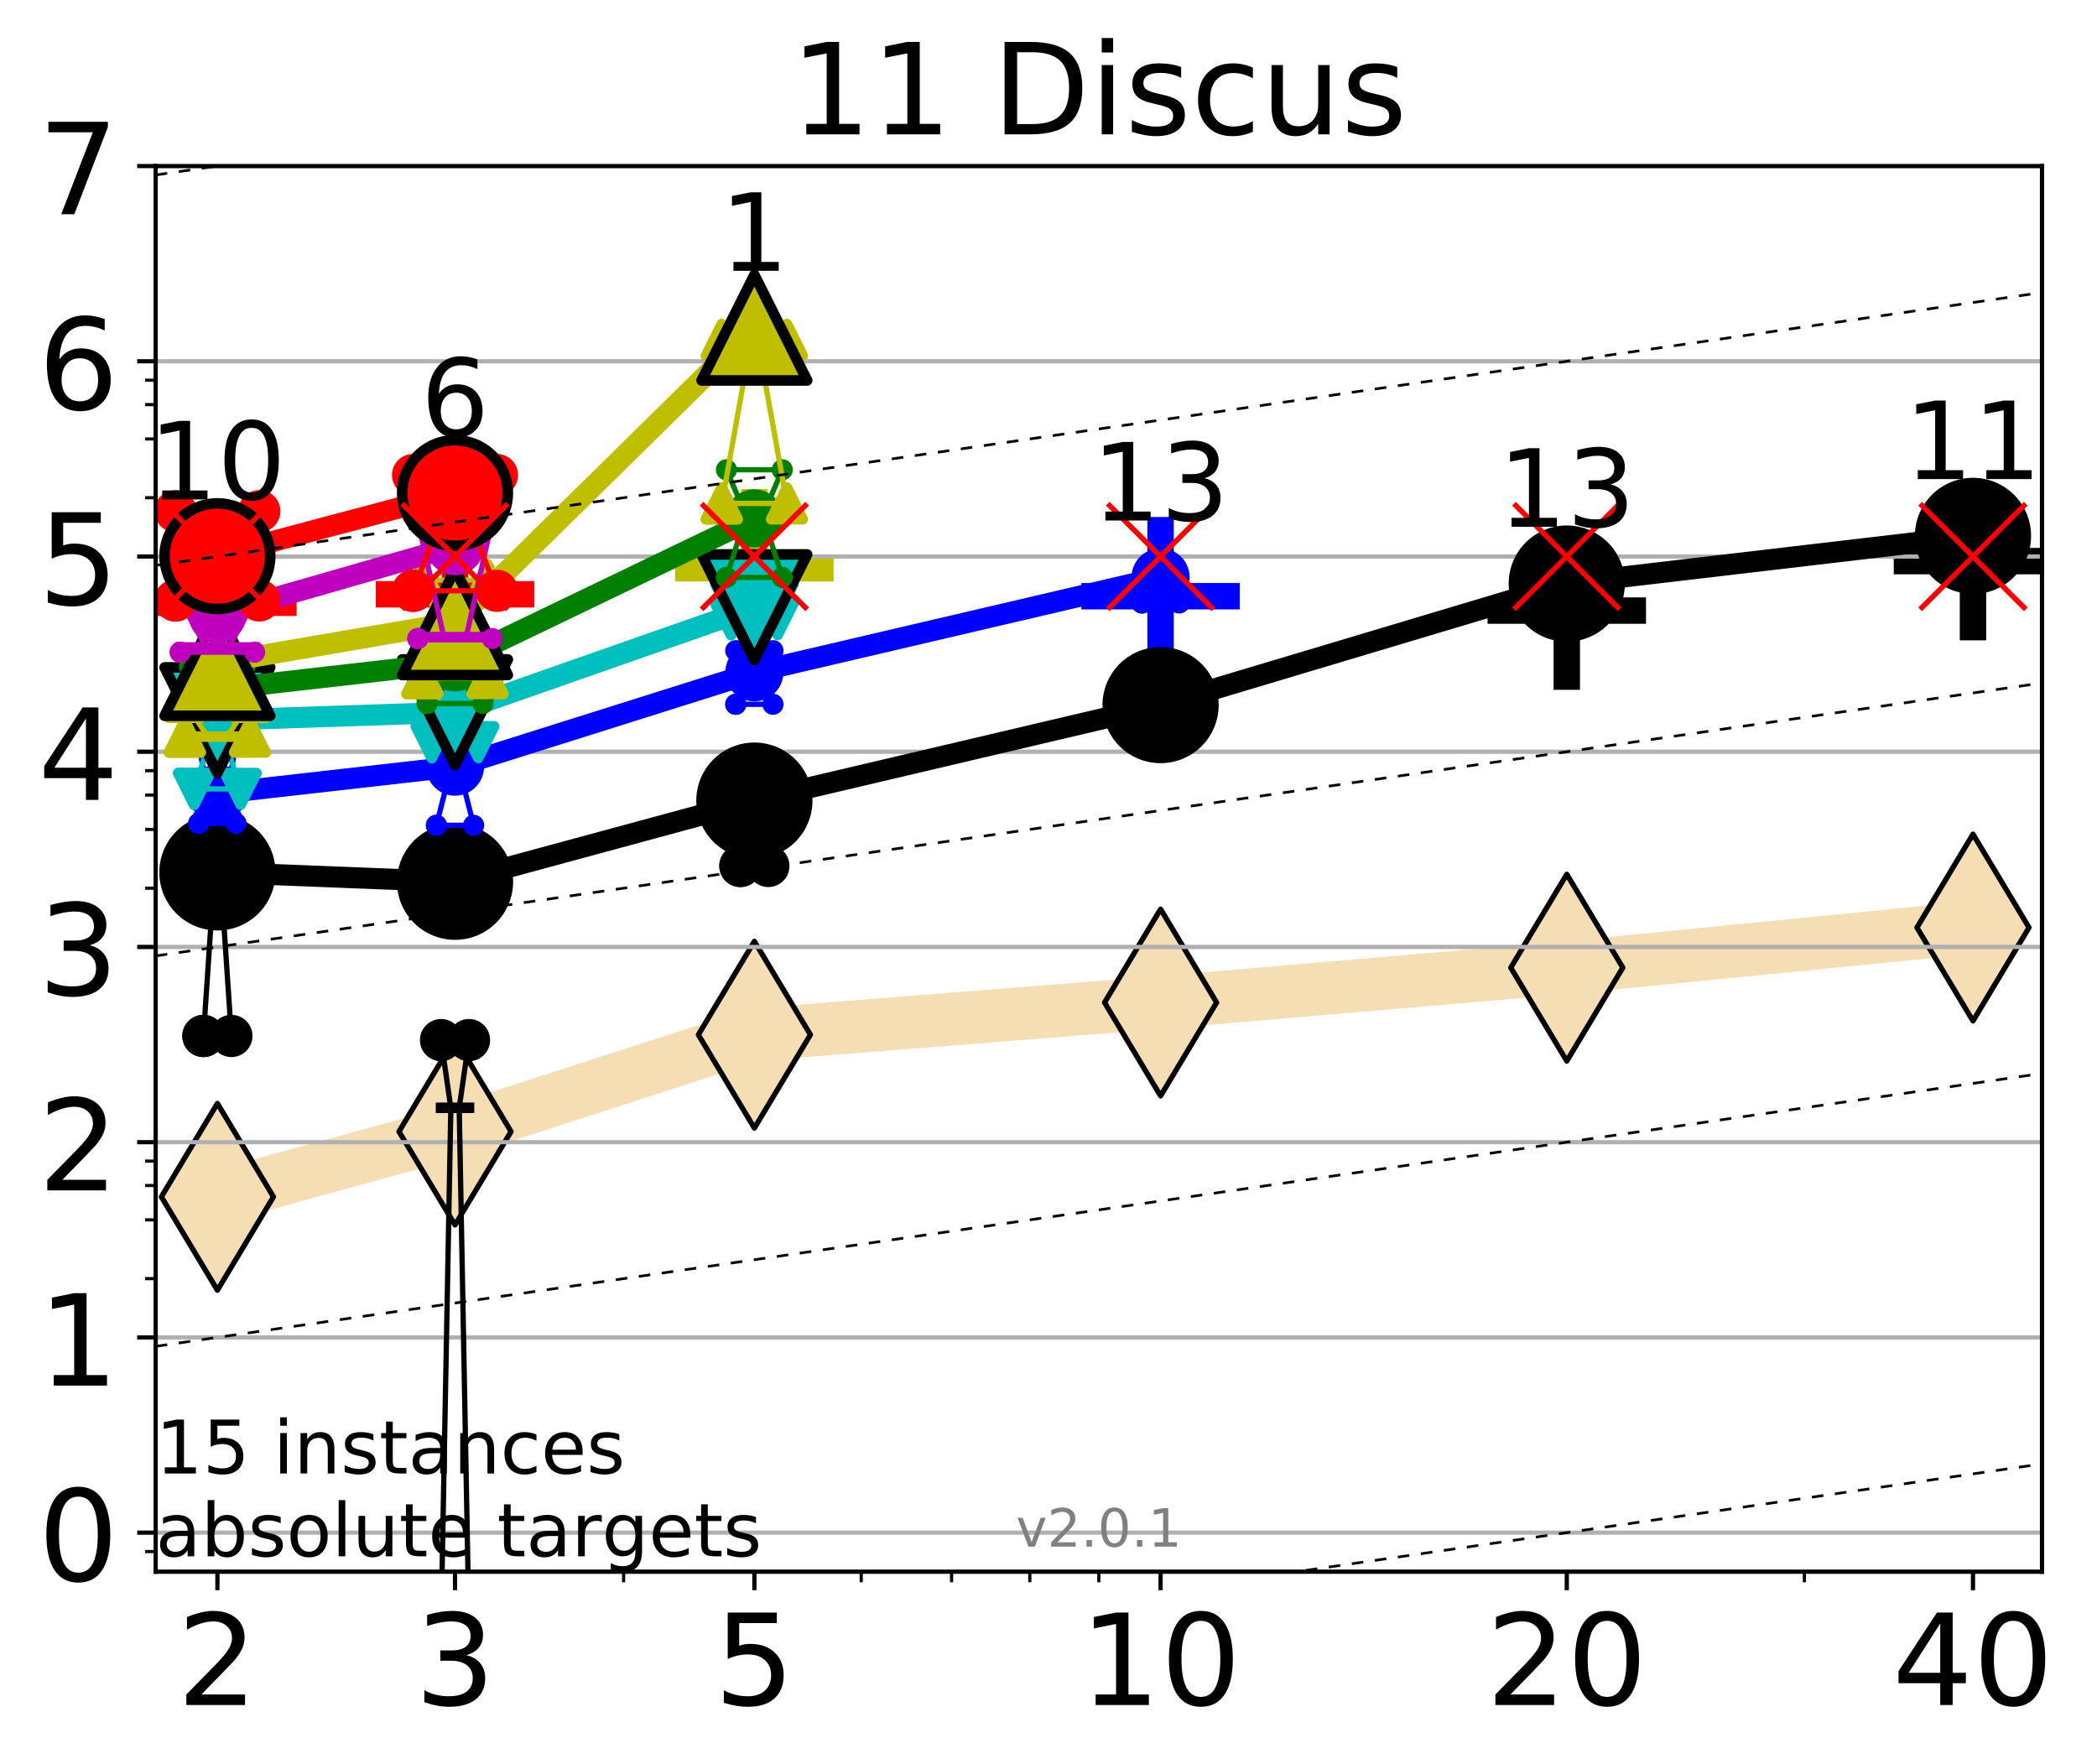 <?xml version="1.0" encoding="utf-8" standalone="no"?>
<!DOCTYPE svg PUBLIC "-//W3C//DTD SVG 1.1//EN"
  "http://www.w3.org/Graphics/SVG/1.1/DTD/svg11.dtd">
<!-- Created with matplotlib (http://matplotlib.org/) -->
<svg height="334pt" version="1.1" viewBox="0 0 397 334" width="397pt" xmlns="http://www.w3.org/2000/svg" xmlns:xlink="http://www.w3.org/1999/xlink">
 <defs>
  <style type="text/css">
*{stroke-linecap:butt;stroke-linejoin:round;}
  </style>
 </defs>
 <g id="figure_1">
  <g id="patch_1">
   <path d="M 0 334.976 
L 397.29 334.976 
L 397.29 0 
L 0 0 
z
" style="fill:#ffffff;"/>
  </g>
  <g id="axes_1">
   <g id="patch_2">
    <path d="M 29.47 297.548 
L 386.59 297.548 
L 386.59 31.436 
L 29.47 31.436 
z
" style="fill:#ffffff;"/>
   </g>
   <g id="line2d_1">
    <path clip-path="url(#p2093a1fa86)" d="M 41.159 226.579 
L 86.144 214.227 
L 142.818 195.891 
L 219.719 189.794 
L 296.621 183.197 
L 373.522 175.603 
" style="fill:none;stroke:#f5deb3;stroke-linecap:square;stroke-width:10;"/>
    <defs>
     <path d="M -0 17.678 
L 10.607 0 
L 0 -17.678 
L -10.607 -0 
z
" id="m7fb9f0f79c" style="stroke:#000000;stroke-linejoin:miter;"/>
    </defs>
    <g clip-path="url(#p2093a1fa86)">
     <use style="fill:#f5deb3;stroke:#000000;stroke-linejoin:miter;" x="41.159" xlink:href="#m7fb9f0f79c" y="226.579"/>
     <use style="fill:#f5deb3;stroke:#000000;stroke-linejoin:miter;" x="86.144" xlink:href="#m7fb9f0f79c" y="214.227"/>
     <use style="fill:#f5deb3;stroke:#000000;stroke-linejoin:miter;" x="142.818" xlink:href="#m7fb9f0f79c" y="195.891"/>
     <use style="fill:#f5deb3;stroke:#000000;stroke-linejoin:miter;" x="219.719" xlink:href="#m7fb9f0f79c" y="189.794"/>
     <use style="fill:#f5deb3;stroke:#000000;stroke-linejoin:miter;" x="296.621" xlink:href="#m7fb9f0f79c" y="183.197"/>
     <use style="fill:#f5deb3;stroke:#000000;stroke-linejoin:miter;" x="373.522" xlink:href="#m7fb9f0f79c" y="175.603"/>
    </g>
   </g>
   <g id="line2d_2">
    <defs>
     <path d="M -15 0 
L 15 0 
M 0 15 
L 0 -15 
" id="m5834031a72" style="stroke:#ff0000;stroke-width:5;"/>
    </defs>
    <g clip-path="url(#p2093a1fa86)">
     <use style="fill:#ff0000;stroke:#ff0000;stroke-width:5;" x="41.159" xlink:href="#m5834031a72" y="114.107"/>
    </g>
   </g>
   <g id="line2d_3">
    <g clip-path="url(#p2093a1fa86)">
     <use style="fill:#ff0000;stroke:#ff0000;stroke-width:5;" x="86.144" xlink:href="#m5834031a72" y="112.511"/>
    </g>
   </g>
   <g id="line2d_4">
    <defs>
     <path d="M -15 0 
L 15 0 
M 0 15 
L 0 -15 
" id="mc38ae1f292" style="stroke:#bfbf00;stroke-width:5;"/>
    </defs>
    <g clip-path="url(#p2093a1fa86)">
     <use style="fill:#bfbf00;stroke:#bfbf00;stroke-width:5;" x="142.818" xlink:href="#mc38ae1f292" y="107.581"/>
    </g>
   </g>
   <g id="line2d_5">
    <defs>
     <path d="M -15 0 
L 15 0 
M 0 15 
L 0 -15 
" id="m9dbdcc60fc" style="stroke:#000000;stroke-width:5;"/>
    </defs>
    <g clip-path="url(#p2093a1fa86)">
     <use style="stroke:#000000;stroke-width:5;" x="373.522" xlink:href="#m9dbdcc60fc" y="106.229"/>
    </g>
   </g>
   <g id="line2d_6">
    <defs>
     <path d="M -15 0 
L 15 0 
M 0 15 
L 0 -15 
" id="m108f0099b9" style="stroke:#0000ff;stroke-width:5;"/>
    </defs>
    <g clip-path="url(#p2093a1fa86)">
     <use style="fill:#0000ff;stroke:#0000ff;stroke-width:5;" x="219.719" xlink:href="#m108f0099b9" y="112.875"/>
    </g>
   </g>
   <g id="line2d_7">
    <g clip-path="url(#p2093a1fa86)">
     <use style="stroke:#000000;stroke-width:5;" x="296.621" xlink:href="#m9dbdcc60fc" y="115.593"/>
    </g>
   </g>
   <g id="matplotlib.axis_1">
    <g id="xtick_1">
     <g id="line2d_8">
      <defs>
       <path d="M 0 0 
L 0 3.5 
" id="mffc6acaf85" style="stroke:#000000;stroke-width:0.8;"/>
      </defs>
      <g>
       <use style="stroke:#000000;stroke-width:0.8;" x="41.159" xlink:href="#mffc6acaf85" y="297.548"/>
      </g>
     </g>
     <g id="text_1">
      <!-- 2 -->
      <defs>
       <path d="M 19.188 8.297 
L 53.609 8.297 
L 53.609 0 
L 7.328 0 
L 7.328 8.297 
Q 12.938 14.109 22.625 23.891 
Q 32.328 33.688 34.812 36.531 
Q 39.547 41.844 41.422 45.531 
Q 43.312 49.219 43.312 52.781 
Q 43.312 58.594 39.234 62.25 
Q 35.156 65.922 28.609 65.922 
Q 23.969 65.922 18.812 64.312 
Q 13.672 62.703 7.812 59.422 
L 7.812 69.391 
Q 13.766 71.781 18.938 73 
Q 24.125 74.219 28.422 74.219 
Q 39.75 74.219 46.484 68.547 
Q 53.219 62.891 53.219 53.422 
Q 53.219 48.922 51.531 44.891 
Q 49.859 40.875 45.406 35.406 
Q 44.188 33.984 37.641 27.219 
Q 31.109 20.453 19.188 8.297 
" id="DejaVuSans-32"/>
      </defs>
      <g transform="translate(33.524 322.784)scale(0.24 -0.24)">
       <use xlink:href="#DejaVuSans-32"/>
      </g>
     </g>
    </g>
    <g id="xtick_2">
     <g id="line2d_9">
      <g>
       <use style="stroke:#000000;stroke-width:0.8;" x="86.144" xlink:href="#mffc6acaf85" y="297.548"/>
      </g>
     </g>
     <g id="text_2">
      <!-- 3 -->
      <defs>
       <path d="M 40.578 39.312 
Q 47.656 37.797 51.625 33 
Q 55.609 28.219 55.609 21.188 
Q 55.609 10.406 48.188 4.484 
Q 40.766 -1.422 27.094 -1.422 
Q 22.516 -1.422 17.656 -0.516 
Q 12.797 0.391 7.625 2.203 
L 7.625 11.719 
Q 11.719 9.328 16.594 8.109 
Q 21.484 6.891 26.812 6.891 
Q 36.078 6.891 40.938 10.547 
Q 45.797 14.203 45.797 21.188 
Q 45.797 27.641 41.281 31.266 
Q 36.766 34.906 28.719 34.906 
L 20.219 34.906 
L 20.219 43.016 
L 29.109 43.016 
Q 36.375 43.016 40.234 45.922 
Q 44.094 48.828 44.094 54.297 
Q 44.094 59.906 40.109 62.906 
Q 36.141 65.922 28.719 65.922 
Q 24.656 65.922 20.016 65.031 
Q 15.375 64.156 9.812 62.312 
L 9.812 71.094 
Q 15.438 72.656 20.344 73.438 
Q 25.25 74.219 29.594 74.219 
Q 40.828 74.219 47.359 69.109 
Q 53.906 64.016 53.906 55.328 
Q 53.906 49.266 50.438 45.094 
Q 46.969 40.922 40.578 39.312 
" id="DejaVuSans-33"/>
      </defs>
      <g transform="translate(78.509 322.784)scale(0.24 -0.24)">
       <use xlink:href="#DejaVuSans-33"/>
      </g>
     </g>
    </g>
    <g id="xtick_3">
     <g id="line2d_10">
      <g>
       <use style="stroke:#000000;stroke-width:0.8;" x="142.818" xlink:href="#mffc6acaf85" y="297.548"/>
      </g>
     </g>
     <g id="text_3">
      <!-- 5 -->
      <defs>
       <path d="M 10.797 72.906 
L 49.516 72.906 
L 49.516 64.594 
L 19.828 64.594 
L 19.828 46.734 
Q 21.969 47.469 24.109 47.828 
Q 26.266 48.188 28.422 48.188 
Q 40.625 48.188 47.75 41.5 
Q 54.891 34.812 54.891 23.391 
Q 54.891 11.625 47.562 5.094 
Q 40.234 -1.422 26.906 -1.422 
Q 22.312 -1.422 17.547 -0.641 
Q 12.797 0.141 7.719 1.703 
L 7.719 11.625 
Q 12.109 9.234 16.797 8.062 
Q 21.484 6.891 26.703 6.891 
Q 35.156 6.891 40.078 11.328 
Q 45.016 15.766 45.016 23.391 
Q 45.016 31 40.078 35.438 
Q 35.156 39.891 26.703 39.891 
Q 22.75 39.891 18.812 39.016 
Q 14.891 38.141 10.797 36.281 
z
" id="DejaVuSans-35"/>
      </defs>
      <g transform="translate(135.183 322.784)scale(0.24 -0.24)">
       <use xlink:href="#DejaVuSans-35"/>
      </g>
     </g>
    </g>
    <g id="xtick_4">
     <g id="line2d_11">
      <g>
       <use style="stroke:#000000;stroke-width:0.8;" x="219.719" xlink:href="#mffc6acaf85" y="297.548"/>
      </g>
     </g>
     <g id="text_4">
      <!-- 10 -->
      <defs>
       <path d="M 12.406 8.297 
L 28.516 8.297 
L 28.516 63.922 
L 10.984 60.406 
L 10.984 69.391 
L 28.422 72.906 
L 38.281 72.906 
L 38.281 8.297 
L 54.391 8.297 
L 54.391 0 
L 12.406 0 
z
" id="DejaVuSans-31"/>
       <path d="M 31.781 66.406 
Q 24.172 66.406 20.328 58.906 
Q 16.5 51.422 16.5 36.375 
Q 16.5 21.391 20.328 13.891 
Q 24.172 6.391 31.781 6.391 
Q 39.453 6.391 43.281 13.891 
Q 47.125 21.391 47.125 36.375 
Q 47.125 51.422 43.281 58.906 
Q 39.453 66.406 31.781 66.406 
M 31.781 74.219 
Q 44.047 74.219 50.516 64.516 
Q 56.984 54.828 56.984 36.375 
Q 56.984 17.969 50.516 8.266 
Q 44.047 -1.422 31.781 -1.422 
Q 19.531 -1.422 13.062 8.266 
Q 6.594 17.969 6.594 36.375 
Q 6.594 54.828 13.062 64.516 
Q 19.531 74.219 31.781 74.219 
" id="DejaVuSans-30"/>
      </defs>
      <g transform="translate(204.449 322.784)scale(0.24 -0.24)">
       <use xlink:href="#DejaVuSans-31"/>
       <use x="63.623" xlink:href="#DejaVuSans-30"/>
      </g>
     </g>
    </g>
    <g id="xtick_5">
     <g id="line2d_12">
      <g>
       <use style="stroke:#000000;stroke-width:0.8;" x="296.621" xlink:href="#mffc6acaf85" y="297.548"/>
      </g>
     </g>
     <g id="text_5">
      <!-- 20 -->
      <g transform="translate(281.351 322.784)scale(0.24 -0.24)">
       <use xlink:href="#DejaVuSans-32"/>
       <use x="63.623" xlink:href="#DejaVuSans-30"/>
      </g>
     </g>
    </g>
    <g id="xtick_6">
     <g id="line2d_13">
      <g>
       <use style="stroke:#000000;stroke-width:0.8;" x="373.522" xlink:href="#mffc6acaf85" y="297.548"/>
      </g>
     </g>
     <g id="text_6">
      <!-- 40 -->
      <defs>
       <path d="M 37.797 64.312 
L 12.891 25.391 
L 37.797 25.391 
z
M 35.203 72.906 
L 47.609 72.906 
L 47.609 25.391 
L 58.016 25.391 
L 58.016 17.188 
L 47.609 17.188 
L 47.609 0 
L 37.797 0 
L 37.797 17.188 
L 4.891 17.188 
L 4.891 26.703 
z
" id="DejaVuSans-34"/>
      </defs>
      <g transform="translate(358.252 322.784)scale(0.24 -0.24)">
       <use xlink:href="#DejaVuSans-34"/>
       <use x="63.623" xlink:href="#DejaVuSans-30"/>
      </g>
     </g>
    </g>
    <g id="xtick_7">
     <g id="line2d_14">
      <defs>
       <path d="M 0 0 
L 0 2 
" id="m302d8b79aa" style="stroke:#000000;stroke-width:0.6;"/>
      </defs>
      <g>
       <use style="stroke:#000000;stroke-width:0.6;" x="41.159" xlink:href="#m302d8b79aa" y="297.548"/>
      </g>
     </g>
    </g>
    <g id="xtick_8">
     <g id="line2d_15">
      <g>
       <use style="stroke:#000000;stroke-width:0.6;" x="86.144" xlink:href="#m302d8b79aa" y="297.548"/>
      </g>
     </g>
    </g>
    <g id="xtick_9">
     <g id="line2d_16">
      <g>
       <use style="stroke:#000000;stroke-width:0.6;" x="118.061" xlink:href="#m302d8b79aa" y="297.548"/>
      </g>
     </g>
    </g>
    <g id="xtick_10">
     <g id="line2d_17">
      <g>
       <use style="stroke:#000000;stroke-width:0.6;" x="142.818" xlink:href="#m302d8b79aa" y="297.548"/>
      </g>
     </g>
    </g>
    <g id="xtick_11">
     <g id="line2d_18">
      <g>
       <use style="stroke:#000000;stroke-width:0.6;" x="163.045" xlink:href="#m302d8b79aa" y="297.548"/>
      </g>
     </g>
    </g>
    <g id="xtick_12">
     <g id="line2d_19">
      <g>
       <use style="stroke:#000000;stroke-width:0.6;" x="180.148" xlink:href="#m302d8b79aa" y="297.548"/>
      </g>
     </g>
    </g>
    <g id="xtick_13">
     <g id="line2d_20">
      <g>
       <use style="stroke:#000000;stroke-width:0.6;" x="194.962" xlink:href="#m302d8b79aa" y="297.548"/>
      </g>
     </g>
    </g>
    <g id="xtick_14">
     <g id="line2d_21">
      <g>
       <use style="stroke:#000000;stroke-width:0.6;" x="208.03" xlink:href="#m302d8b79aa" y="297.548"/>
      </g>
     </g>
    </g>
    <g id="xtick_15">
     <g id="line2d_22">
      <g>
       <use style="stroke:#000000;stroke-width:0.6;" x="296.621" xlink:href="#m302d8b79aa" y="297.548"/>
      </g>
     </g>
    </g>
    <g id="xtick_16">
     <g id="line2d_23">
      <g>
       <use style="stroke:#000000;stroke-width:0.6;" x="341.605" xlink:href="#m302d8b79aa" y="297.548"/>
      </g>
     </g>
    </g>
    <g id="xtick_17">
     <g id="line2d_24">
      <g>
       <use style="stroke:#000000;stroke-width:0.6;" x="373.522" xlink:href="#m302d8b79aa" y="297.548"/>
      </g>
     </g>
    </g>
   </g>
   <g id="matplotlib.axis_2">
    <g id="ytick_1">
     <g id="line2d_25">
      <path clip-path="url(#p2093a1fa86)" d="M 29.47 290.156 
L 386.59 290.156 
" style="fill:none;stroke:#b0b0b0;stroke-linecap:square;stroke-width:0.8;"/>
     </g>
     <g id="line2d_26">
      <defs>
       <path d="M 0 0 
L -3.5 0 
" id="m292f7f9dbd" style="stroke:#000000;stroke-width:0.8;"/>
      </defs>
      <g>
       <use style="stroke:#000000;stroke-width:0.8;" x="29.47" xlink:href="#m292f7f9dbd" y="290.156"/>
      </g>
     </g>
     <g id="text_7">
      <!-- 0 -->
      <g transform="translate(7.2 299.274)scale(0.24 -0.24)">
       <use xlink:href="#DejaVuSans-30"/>
      </g>
     </g>
    </g>
    <g id="ytick_2">
     <g id="line2d_27">
      <path clip-path="url(#p2093a1fa86)" d="M 29.47 253.196 
L 386.59 253.196 
" style="fill:none;stroke:#b0b0b0;stroke-linecap:square;stroke-width:0.8;"/>
     </g>
     <g id="line2d_28">
      <g>
       <use style="stroke:#000000;stroke-width:0.8;" x="29.47" xlink:href="#m292f7f9dbd" y="253.196"/>
      </g>
     </g>
     <g id="text_8">
      <!-- 1 -->
      <g transform="translate(7.2 262.314)scale(0.24 -0.24)">
       <use xlink:href="#DejaVuSans-31"/>
      </g>
     </g>
    </g>
    <g id="ytick_3">
     <g id="line2d_29">
      <path clip-path="url(#p2093a1fa86)" d="M 29.47 216.236 
L 386.59 216.236 
" style="fill:none;stroke:#b0b0b0;stroke-linecap:square;stroke-width:0.8;"/>
     </g>
     <g id="line2d_30">
      <g>
       <use style="stroke:#000000;stroke-width:0.8;" x="29.47" xlink:href="#m292f7f9dbd" y="216.236"/>
      </g>
     </g>
     <g id="text_9">
      <!-- 2 -->
      <g transform="translate(7.2 225.354)scale(0.24 -0.24)">
       <use xlink:href="#DejaVuSans-32"/>
      </g>
     </g>
    </g>
    <g id="ytick_4">
     <g id="line2d_31">
      <path clip-path="url(#p2093a1fa86)" d="M 29.47 179.276 
L 386.59 179.276 
" style="fill:none;stroke:#b0b0b0;stroke-linecap:square;stroke-width:0.8;"/>
     </g>
     <g id="line2d_32">
      <g>
       <use style="stroke:#000000;stroke-width:0.8;" x="29.47" xlink:href="#m292f7f9dbd" y="179.276"/>
      </g>
     </g>
     <g id="text_10">
      <!-- 3 -->
      <g transform="translate(7.2 188.394)scale(0.24 -0.24)">
       <use xlink:href="#DejaVuSans-33"/>
      </g>
     </g>
    </g>
    <g id="ytick_5">
     <g id="line2d_33">
      <path clip-path="url(#p2093a1fa86)" d="M 29.47 142.316 
L 386.59 142.316 
" style="fill:none;stroke:#b0b0b0;stroke-linecap:square;stroke-width:0.8;"/>
     </g>
     <g id="line2d_34">
      <g>
       <use style="stroke:#000000;stroke-width:0.8;" x="29.47" xlink:href="#m292f7f9dbd" y="142.316"/>
      </g>
     </g>
     <g id="text_11">
      <!-- 4 -->
      <g transform="translate(7.2 151.434)scale(0.24 -0.24)">
       <use xlink:href="#DejaVuSans-34"/>
      </g>
     </g>
    </g>
    <g id="ytick_6">
     <g id="line2d_35">
      <path clip-path="url(#p2093a1fa86)" d="M 29.47 105.356 
L 386.59 105.356 
" style="fill:none;stroke:#b0b0b0;stroke-linecap:square;stroke-width:0.8;"/>
     </g>
     <g id="line2d_36">
      <g>
       <use style="stroke:#000000;stroke-width:0.8;" x="29.47" xlink:href="#m292f7f9dbd" y="105.356"/>
      </g>
     </g>
     <g id="text_12">
      <!-- 5 -->
      <g transform="translate(7.2 114.474)scale(0.24 -0.24)">
       <use xlink:href="#DejaVuSans-35"/>
      </g>
     </g>
    </g>
    <g id="ytick_7">
     <g id="line2d_37">
      <path clip-path="url(#p2093a1fa86)" d="M 29.47 68.396 
L 386.59 68.396 
" style="fill:none;stroke:#b0b0b0;stroke-linecap:square;stroke-width:0.8;"/>
     </g>
     <g id="line2d_38">
      <g>
       <use style="stroke:#000000;stroke-width:0.8;" x="29.47" xlink:href="#m292f7f9dbd" y="68.396"/>
      </g>
     </g>
     <g id="text_13">
      <!-- 6 -->
      <defs>
       <path d="M 33.016 40.375 
Q 26.375 40.375 22.484 35.828 
Q 18.609 31.297 18.609 23.391 
Q 18.609 15.531 22.484 10.953 
Q 26.375 6.391 33.016 6.391 
Q 39.656 6.391 43.531 10.953 
Q 47.406 15.531 47.406 23.391 
Q 47.406 31.297 43.531 35.828 
Q 39.656 40.375 33.016 40.375 
M 52.594 71.297 
L 52.594 62.312 
Q 48.875 64.062 45.094 64.984 
Q 41.312 65.922 37.594 65.922 
Q 27.828 65.922 22.672 59.328 
Q 17.531 52.734 16.797 39.406 
Q 19.672 43.656 24.016 45.922 
Q 28.375 48.188 33.594 48.188 
Q 44.578 48.188 50.953 41.516 
Q 57.328 34.859 57.328 23.391 
Q 57.328 12.156 50.688 5.359 
Q 44.047 -1.422 33.016 -1.422 
Q 20.359 -1.422 13.672 8.266 
Q 6.984 17.969 6.984 36.375 
Q 6.984 53.656 15.188 63.938 
Q 23.391 74.219 37.203 74.219 
Q 40.922 74.219 44.703 73.484 
Q 48.484 72.75 52.594 71.297 
" id="DejaVuSans-36"/>
      </defs>
      <g transform="translate(7.2 77.514)scale(0.24 -0.24)">
       <use xlink:href="#DejaVuSans-36"/>
      </g>
     </g>
    </g>
    <g id="ytick_8">
     <g id="line2d_39">
      <path clip-path="url(#p2093a1fa86)" d="M 29.47 31.436 
L 386.59 31.436 
" style="fill:none;stroke:#b0b0b0;stroke-linecap:square;stroke-width:0.8;"/>
     </g>
     <g id="line2d_40">
      <g>
       <use style="stroke:#000000;stroke-width:0.8;" x="29.47" xlink:href="#m292f7f9dbd" y="31.436"/>
      </g>
     </g>
     <g id="text_14">
      <!-- 7 -->
      <defs>
       <path d="M 8.203 72.906 
L 55.078 72.906 
L 55.078 68.703 
L 28.609 0 
L 18.312 0 
L 43.219 64.594 
L 8.203 64.594 
z
" id="DejaVuSans-37"/>
      </defs>
      <g transform="translate(7.2 40.554)scale(0.24 -0.24)">
       <use xlink:href="#DejaVuSans-37"/>
      </g>
     </g>
    </g>
    <g id="ytick_9">
     <g id="line2d_41">
      <defs>
       <path d="M 0 0 
L -2 0 
" id="m7ac821890d" style="stroke:#000000;stroke-width:0.6;"/>
      </defs>
      <g>
       <use style="stroke:#000000;stroke-width:0.6;" x="29.47" xlink:href="#m7ac821890d" y="293.738"/>
      </g>
     </g>
    </g>
    <g id="ytick_10">
     <g id="line2d_42">
      <g>
       <use style="stroke:#000000;stroke-width:0.6;" x="29.47" xlink:href="#m7ac821890d" y="242.07"/>
      </g>
     </g>
    </g>
    <g id="ytick_11">
     <g id="line2d_43">
      <g>
       <use style="stroke:#000000;stroke-width:0.6;" x="29.47" xlink:href="#m7ac821890d" y="230.944"/>
      </g>
     </g>
    </g>
    <g id="ytick_12">
     <g id="line2d_44">
      <g>
       <use style="stroke:#000000;stroke-width:0.6;" x="29.47" xlink:href="#m7ac821890d" y="224.436"/>
      </g>
     </g>
    </g>
    <g id="ytick_13">
     <g id="line2d_45">
      <g>
       <use style="stroke:#000000;stroke-width:0.6;" x="29.47" xlink:href="#m7ac821890d" y="219.818"/>
      </g>
     </g>
    </g>
    <g id="ytick_14">
     <g id="line2d_46">
      <g>
       <use style="stroke:#000000;stroke-width:0.6;" x="29.47" xlink:href="#m7ac821890d" y="168.15"/>
      </g>
     </g>
    </g>
    <g id="ytick_15">
     <g id="line2d_47">
      <g>
       <use style="stroke:#000000;stroke-width:0.6;" x="29.47" xlink:href="#m7ac821890d" y="157.024"/>
      </g>
     </g>
    </g>
    <g id="ytick_16">
     <g id="line2d_48">
      <g>
       <use style="stroke:#000000;stroke-width:0.6;" x="29.47" xlink:href="#m7ac821890d" y="150.516"/>
      </g>
     </g>
    </g>
    <g id="ytick_17">
     <g id="line2d_49">
      <g>
       <use style="stroke:#000000;stroke-width:0.6;" x="29.47" xlink:href="#m7ac821890d" y="145.898"/>
      </g>
     </g>
    </g>
    <g id="ytick_18">
     <g id="line2d_50">
      <g>
       <use style="stroke:#000000;stroke-width:0.6;" x="29.47" xlink:href="#m7ac821890d" y="94.23"/>
      </g>
     </g>
    </g>
    <g id="ytick_19">
     <g id="line2d_51">
      <g>
       <use style="stroke:#000000;stroke-width:0.6;" x="29.47" xlink:href="#m7ac821890d" y="83.104"/>
      </g>
     </g>
    </g>
    <g id="ytick_20">
     <g id="line2d_52">
      <g>
       <use style="stroke:#000000;stroke-width:0.6;" x="29.47" xlink:href="#m7ac821890d" y="76.596"/>
      </g>
     </g>
    </g>
    <g id="ytick_21">
     <g id="line2d_53">
      <g>
       <use style="stroke:#000000;stroke-width:0.6;" x="29.47" xlink:href="#m7ac821890d" y="71.978"/>
      </g>
     </g>
    </g>
   </g>
   <g id="line2d_54">
    <path clip-path="url(#p2093a1fa86)" d="M 38.516 196.128 
L 40.366 168.557 
L 38.516 163.939 
L 43.803 163.939 
L 41.952 168.557 
L 43.803 196.128 
L 38.516 196.128 
" style="fill:none;stroke:#000000;stroke-linecap:square;"/>
   </g>
   <g id="line2d_55">
    <path clip-path="url(#p2093a1fa86)" d="M 38.516 196.128 
L 43.803 196.128 
L 43.803 163.939 
L 38.516 163.939 
L 38.516 196.128 
" style="fill:none;"/>
    <defs>
     <path d="M 0 3 
C 0.796 3 1.559 2.684 2.121 2.121 
C 2.684 1.559 3 0.796 3 0 
C 3 -0.796 2.684 -1.559 2.121 -2.121 
C 1.559 -2.684 0.796 -3 0 -3 
C -0.796 -3 -1.559 -2.684 -2.121 -2.121 
C -2.684 -1.559 -3 -0.796 -3 0 
C -3 0.796 -2.684 1.559 -2.121 2.121 
C -1.559 2.684 -0.796 3 0 3 
z
" id="m869f550f91" style="stroke:#000000;stroke-width:2;"/>
    </defs>
    <g clip-path="url(#p2093a1fa86)">
     <use style="stroke:#000000;stroke-width:2;" x="38.516" xlink:href="#m869f550f91" y="196.128"/>
     <use style="stroke:#000000;stroke-width:2;" x="43.803" xlink:href="#m869f550f91" y="196.128"/>
     <use style="stroke:#000000;stroke-width:2;" x="43.803" xlink:href="#m869f550f91" y="163.939"/>
     <use style="stroke:#000000;stroke-width:2;" x="38.516" xlink:href="#m869f550f91" y="163.939"/>
     <use style="stroke:#000000;stroke-width:2;" x="38.516" xlink:href="#m869f550f91" y="196.128"/>
    </g>
   </g>
   <g id="line2d_56">
    <path clip-path="url(#p2093a1fa86)" d="M 38.516 168.557 
L 43.803 168.557 
" style="fill:none;stroke:#000000;stroke-linecap:square;stroke-width:2;"/>
   </g>
   <g id="line2d_57">
    <path clip-path="url(#p2093a1fa86)" d="M 83.5 307.791 
L 85.351 209.728 
L 83.5 196.911 
L 88.787 196.911 
L 86.937 209.728 
L 88.787 307.791 
L 83.5 307.791 
" style="fill:none;stroke:#000000;stroke-linecap:square;"/>
   </g>
   <g id="line2d_58">
    <path clip-path="url(#p2093a1fa86)" d="M 83.5 307.791 
L 88.787 307.791 
L 88.787 196.911 
L 83.5 196.911 
L 83.5 307.791 
" style="fill:none;"/>
    <g clip-path="url(#p2093a1fa86)">
     <use style="stroke:#000000;stroke-width:2;" x="83.5" xlink:href="#m869f550f91" y="307.791"/>
     <use style="stroke:#000000;stroke-width:2;" x="88.787" xlink:href="#m869f550f91" y="307.791"/>
     <use style="stroke:#000000;stroke-width:2;" x="88.787" xlink:href="#m869f550f91" y="196.911"/>
     <use style="stroke:#000000;stroke-width:2;" x="83.5" xlink:href="#m869f550f91" y="196.911"/>
     <use style="stroke:#000000;stroke-width:2;" x="83.5" xlink:href="#m869f550f91" y="307.791"/>
    </g>
   </g>
   <g id="line2d_59">
    <path clip-path="url(#p2093a1fa86)" d="M 83.5 209.728 
L 88.787 209.728 
" style="fill:none;stroke:#000000;stroke-linecap:square;stroke-width:2;"/>
   </g>
   <g id="line2d_60">
    <path clip-path="url(#p2093a1fa86)" d="M 140.174 163.939 
L 142.025 155.062 
L 140.174 153.964 
L 145.461 153.964 
L 143.611 155.062 
L 145.461 163.939 
L 140.174 163.939 
" style="fill:none;stroke:#000000;stroke-linecap:square;"/>
   </g>
   <g id="line2d_61">
    <path clip-path="url(#p2093a1fa86)" d="M 140.174 163.939 
L 145.461 163.939 
L 145.461 153.964 
L 140.174 153.964 
L 140.174 163.939 
" style="fill:none;"/>
    <g clip-path="url(#p2093a1fa86)">
     <use style="stroke:#000000;stroke-width:2;" x="140.174" xlink:href="#m869f550f91" y="163.939"/>
     <use style="stroke:#000000;stroke-width:2;" x="145.461" xlink:href="#m869f550f91" y="163.939"/>
     <use style="stroke:#000000;stroke-width:2;" x="145.461" xlink:href="#m869f550f91" y="153.964"/>
     <use style="stroke:#000000;stroke-width:2;" x="140.174" xlink:href="#m869f550f91" y="153.964"/>
     <use style="stroke:#000000;stroke-width:2;" x="140.174" xlink:href="#m869f550f91" y="163.939"/>
    </g>
   </g>
   <g id="line2d_62">
    <path clip-path="url(#p2093a1fa86)" d="M 140.174 155.062 
L 145.461 155.062 
" style="fill:none;stroke:#000000;stroke-linecap:square;stroke-width:2;"/>
   </g>
   <g id="line2d_63">
    <path clip-path="url(#p2093a1fa86)" d="M 217.076 134.027 
L 218.926 132.321 
L 217.076 129.129 
L 222.363 129.129 
L 220.512 132.321 
L 222.363 134.027 
L 217.076 134.027 
" style="fill:none;stroke:#000000;stroke-linecap:square;"/>
   </g>
   <g id="line2d_64">
    <path clip-path="url(#p2093a1fa86)" d="M 217.076 134.027 
L 222.363 134.027 
L 222.363 129.129 
L 217.076 129.129 
L 217.076 134.027 
" style="fill:none;"/>
    <g clip-path="url(#p2093a1fa86)">
     <use style="stroke:#000000;stroke-width:2;" x="217.076" xlink:href="#m869f550f91" y="134.027"/>
     <use style="stroke:#000000;stroke-width:2;" x="222.363" xlink:href="#m869f550f91" y="134.027"/>
     <use style="stroke:#000000;stroke-width:2;" x="222.363" xlink:href="#m869f550f91" y="129.129"/>
     <use style="stroke:#000000;stroke-width:2;" x="217.076" xlink:href="#m869f550f91" y="129.129"/>
     <use style="stroke:#000000;stroke-width:2;" x="217.076" xlink:href="#m869f550f91" y="134.027"/>
    </g>
   </g>
   <g id="line2d_65">
    <path clip-path="url(#p2093a1fa86)" d="M 217.076 132.321 
L 222.363 132.321 
" style="fill:none;stroke:#000000;stroke-linecap:square;stroke-width:2;"/>
   </g>
   <g id="line2d_66">
    <path clip-path="url(#p2093a1fa86)" d="M 293.977 116.335 
L 295.828 115.257 
L 293.977 110.629 
L 299.264 110.629 
L 297.414 115.257 
L 299.264 116.335 
L 293.977 116.335 
" style="fill:none;stroke:#000000;stroke-linecap:square;"/>
   </g>
   <g id="line2d_67">
    <path clip-path="url(#p2093a1fa86)" d="M 293.977 116.335 
L 299.264 116.335 
L 299.264 110.629 
L 293.977 110.629 
L 293.977 116.335 
" style="fill:none;"/>
    <g clip-path="url(#p2093a1fa86)">
     <use style="stroke:#000000;stroke-width:2;" x="293.977" xlink:href="#m869f550f91" y="116.335"/>
     <use style="stroke:#000000;stroke-width:2;" x="299.264" xlink:href="#m869f550f91" y="116.335"/>
     <use style="stroke:#000000;stroke-width:2;" x="299.264" xlink:href="#m869f550f91" y="110.629"/>
     <use style="stroke:#000000;stroke-width:2;" x="293.977" xlink:href="#m869f550f91" y="110.629"/>
     <use style="stroke:#000000;stroke-width:2;" x="293.977" xlink:href="#m869f550f91" y="116.335"/>
    </g>
   </g>
   <g id="line2d_68">
    <path clip-path="url(#p2093a1fa86)" d="M 293.977 115.257 
L 299.264 115.257 
" style="fill:none;stroke:#000000;stroke-linecap:square;stroke-width:2;"/>
   </g>
   <g id="line2d_69">
    <path clip-path="url(#p2093a1fa86)" d="M 370.879 106.302 
L 372.729 106.265 
L 370.879 106.2 
L 376.166 106.2 
L 374.316 106.265 
L 376.166 106.302 
L 370.879 106.302 
" style="fill:none;stroke:#000000;stroke-linecap:square;"/>
   </g>
   <g id="line2d_70">
    <path clip-path="url(#p2093a1fa86)" d="M 370.879 106.302 
L 376.166 106.302 
L 376.166 106.2 
L 370.879 106.2 
L 370.879 106.302 
" style="fill:none;"/>
    <g clip-path="url(#p2093a1fa86)">
     <use style="stroke:#000000;stroke-width:2;" x="370.879" xlink:href="#m869f550f91" y="106.302"/>
     <use style="stroke:#000000;stroke-width:2;" x="376.166" xlink:href="#m869f550f91" y="106.302"/>
     <use style="stroke:#000000;stroke-width:2;" x="376.166" xlink:href="#m869f550f91" y="106.2"/>
     <use style="stroke:#000000;stroke-width:2;" x="370.879" xlink:href="#m869f550f91" y="106.2"/>
     <use style="stroke:#000000;stroke-width:2;" x="370.879" xlink:href="#m869f550f91" y="106.302"/>
    </g>
   </g>
   <g id="line2d_71">
    <path clip-path="url(#p2093a1fa86)" d="M 370.879 106.265 
L 376.166 106.265 
" style="fill:none;stroke:#000000;stroke-linecap:square;stroke-width:2;"/>
   </g>
   <g id="line2d_72">
    <path clip-path="url(#p2093a1fa86)" d="M 41.159 165.157 
L 86.144 166.931 
" style="fill:none;stroke:#000000;stroke-linecap:square;stroke-width:4;"/>
   </g>
   <g id="line2d_73">
    <path clip-path="url(#p2093a1fa86)" d="M 86.144 166.931 
L 142.818 151.57 
" style="fill:none;stroke:#000000;stroke-linecap:square;stroke-width:4;"/>
   </g>
   <g id="line2d_74">
    <path clip-path="url(#p2093a1fa86)" d="M 142.818 151.57 
L 219.719 133.483 
" style="fill:none;stroke:#000000;stroke-linecap:square;stroke-width:4;"/>
   </g>
   <g id="line2d_75">
    <path clip-path="url(#p2093a1fa86)" d="M 219.719 133.483 
L 296.621 110.479 
" style="fill:none;stroke:#000000;stroke-linecap:square;stroke-width:4;"/>
   </g>
   <g id="line2d_76">
    <path clip-path="url(#p2093a1fa86)" d="M 296.621 110.479 
L 373.522 101.452 
" style="fill:none;stroke:#000000;stroke-linecap:square;stroke-width:4;"/>
   </g>
   <g id="line2d_77">
    <path clip-path="url(#p2093a1fa86)" d="M 41.159 165.157 
L 86.144 166.931 
L 142.818 151.57 
L 219.719 133.483 
L 296.621 110.479 
L 373.522 101.452 
" style="fill:none;"/>
    <defs>
     <path d="M 0 10 
C 2.652 10 5.196 8.946 7.071 7.071 
C 8.946 5.196 10 2.652 10 0 
C 10 -2.652 8.946 -5.196 7.071 -7.071 
C 5.196 -8.946 2.652 -10 0 -10 
C -2.652 -10 -5.196 -8.946 -7.071 -7.071 
C -8.946 -5.196 -10 -2.652 -10 0 
C -10 2.652 -8.946 5.196 -7.071 7.071 
C -5.196 8.946 -2.652 10 0 10 
z
" id="m1d1c217894" style="stroke:#000000;stroke-width:2;"/>
    </defs>
    <g clip-path="url(#p2093a1fa86)">
     <use style="stroke:#000000;stroke-width:2;" x="41.159" xlink:href="#m1d1c217894" y="165.157"/>
     <use style="stroke:#000000;stroke-width:2;" x="86.144" xlink:href="#m1d1c217894" y="166.931"/>
     <use style="stroke:#000000;stroke-width:2;" x="142.818" xlink:href="#m1d1c217894" y="151.57"/>
     <use style="stroke:#000000;stroke-width:2;" x="219.719" xlink:href="#m1d1c217894" y="133.483"/>
     <use style="stroke:#000000;stroke-width:2;" x="296.621" xlink:href="#m1d1c217894" y="110.479"/>
     <use style="stroke:#000000;stroke-width:2;" x="373.522" xlink:href="#m1d1c217894" y="101.452"/>
    </g>
   </g>
   <g id="line2d_78">
    <path clip-path="url(#p2093a1fa86)" d="M 37.635 155.863 
L 40.102 154.781 
L 37.635 140.714 
L 44.684 140.714 
L 42.217 154.781 
L 44.684 155.863 
L 37.635 155.863 
" style="fill:none;stroke:#0000ff;stroke-linecap:square;"/>
   </g>
   <g id="line2d_79">
    <path clip-path="url(#p2093a1fa86)" d="M 37.635 155.863 
L 44.684 155.863 
L 44.684 140.714 
L 37.635 140.714 
L 37.635 155.863 
" style="fill:none;"/>
    <defs>
     <path d="M 0 1.5 
C 0.398 1.5 0.779 1.342 1.061 1.061 
C 1.342 0.779 1.5 0.398 1.5 0 
C 1.5 -0.398 1.342 -0.779 1.061 -1.061 
C 0.779 -1.342 0.398 -1.5 0 -1.5 
C -0.398 -1.5 -0.779 -1.342 -1.061 -1.061 
C -1.342 -0.779 -1.5 -0.398 -1.5 0 
C -1.5 0.398 -1.342 0.779 -1.061 1.061 
C -0.779 1.342 -0.398 1.5 0 1.5 
z
" id="m8bdded44a0" style="stroke:#0000ff;"/>
    </defs>
    <g clip-path="url(#p2093a1fa86)">
     <use style="fill:#0000ff;stroke:#0000ff;" x="37.635" xlink:href="#m8bdded44a0" y="155.863"/>
     <use style="fill:#0000ff;stroke:#0000ff;" x="44.684" xlink:href="#m8bdded44a0" y="155.863"/>
     <use style="fill:#0000ff;stroke:#0000ff;" x="44.684" xlink:href="#m8bdded44a0" y="140.714"/>
     <use style="fill:#0000ff;stroke:#0000ff;" x="37.635" xlink:href="#m8bdded44a0" y="140.714"/>
     <use style="fill:#0000ff;stroke:#0000ff;" x="37.635" xlink:href="#m8bdded44a0" y="155.863"/>
    </g>
   </g>
   <g id="line2d_80">
    <path clip-path="url(#p2093a1fa86)" d="M 37.635 154.781 
L 44.684 154.781 
" style="fill:none;stroke:#0000ff;stroke-linecap:square;stroke-width:2;"/>
   </g>
   <g id="line2d_81">
    <path clip-path="url(#p2093a1fa86)" d="M 82.619 156.241 
L 85.086 146.546 
L 82.619 141.131 
L 89.669 141.131 
L 87.201 146.546 
L 89.669 156.241 
L 82.619 156.241 
" style="fill:none;stroke:#0000ff;stroke-linecap:square;"/>
   </g>
   <g id="line2d_82">
    <path clip-path="url(#p2093a1fa86)" d="M 82.619 156.241 
L 89.669 156.241 
L 89.669 141.131 
L 82.619 141.131 
L 82.619 156.241 
" style="fill:none;"/>
    <g clip-path="url(#p2093a1fa86)">
     <use style="fill:#0000ff;stroke:#0000ff;" x="82.619" xlink:href="#m8bdded44a0" y="156.241"/>
     <use style="fill:#0000ff;stroke:#0000ff;" x="89.669" xlink:href="#m8bdded44a0" y="156.241"/>
     <use style="fill:#0000ff;stroke:#0000ff;" x="89.669" xlink:href="#m8bdded44a0" y="141.131"/>
     <use style="fill:#0000ff;stroke:#0000ff;" x="82.619" xlink:href="#m8bdded44a0" y="141.131"/>
     <use style="fill:#0000ff;stroke:#0000ff;" x="82.619" xlink:href="#m8bdded44a0" y="156.241"/>
    </g>
   </g>
   <g id="line2d_83">
    <path clip-path="url(#p2093a1fa86)" d="M 82.619 146.546 
L 89.669 146.546 
" style="fill:none;stroke:#0000ff;stroke-linecap:square;stroke-width:2;"/>
   </g>
   <g id="line2d_84">
    <path clip-path="url(#p2093a1fa86)" d="M 139.293 133.334 
L 141.76 128.071 
L 139.293 123.181 
L 146.342 123.181 
L 143.875 128.071 
L 146.342 133.334 
L 139.293 133.334 
" style="fill:none;stroke:#0000ff;stroke-linecap:square;"/>
   </g>
   <g id="line2d_85">
    <path clip-path="url(#p2093a1fa86)" d="M 139.293 133.334 
L 146.342 133.334 
L 146.342 123.181 
L 139.293 123.181 
L 139.293 133.334 
" style="fill:none;"/>
    <g clip-path="url(#p2093a1fa86)">
     <use style="fill:#0000ff;stroke:#0000ff;" x="139.293" xlink:href="#m8bdded44a0" y="133.334"/>
     <use style="fill:#0000ff;stroke:#0000ff;" x="146.342" xlink:href="#m8bdded44a0" y="133.334"/>
     <use style="fill:#0000ff;stroke:#0000ff;" x="146.342" xlink:href="#m8bdded44a0" y="123.181"/>
     <use style="fill:#0000ff;stroke:#0000ff;" x="139.293" xlink:href="#m8bdded44a0" y="123.181"/>
     <use style="fill:#0000ff;stroke:#0000ff;" x="139.293" xlink:href="#m8bdded44a0" y="133.334"/>
    </g>
   </g>
   <g id="line2d_86">
    <path clip-path="url(#p2093a1fa86)" d="M 139.293 128.071 
L 146.342 128.071 
" style="fill:none;stroke:#0000ff;stroke-linecap:square;stroke-width:2;"/>
   </g>
   <g id="line2d_87">
    <path clip-path="url(#p2093a1fa86)" d="M 216.195 114.161 
L 218.662 111.326 
L 216.195 111.086 
L 223.244 111.086 
L 220.777 111.326 
L 223.244 114.161 
L 216.195 114.161 
" style="fill:none;stroke:#0000ff;stroke-linecap:square;"/>
   </g>
   <g id="line2d_88">
    <path clip-path="url(#p2093a1fa86)" d="M 216.195 114.161 
L 223.244 114.161 
L 223.244 111.086 
L 216.195 111.086 
L 216.195 114.161 
" style="fill:none;"/>
    <g clip-path="url(#p2093a1fa86)">
     <use style="fill:#0000ff;stroke:#0000ff;" x="216.195" xlink:href="#m8bdded44a0" y="114.161"/>
     <use style="fill:#0000ff;stroke:#0000ff;" x="223.244" xlink:href="#m8bdded44a0" y="114.161"/>
     <use style="fill:#0000ff;stroke:#0000ff;" x="223.244" xlink:href="#m8bdded44a0" y="111.086"/>
     <use style="fill:#0000ff;stroke:#0000ff;" x="216.195" xlink:href="#m8bdded44a0" y="111.086"/>
     <use style="fill:#0000ff;stroke:#0000ff;" x="216.195" xlink:href="#m8bdded44a0" y="114.161"/>
    </g>
   </g>
   <g id="line2d_89">
    <path clip-path="url(#p2093a1fa86)" d="M 216.195 111.326 
L 223.244 111.326 
" style="fill:none;stroke:#0000ff;stroke-linecap:square;stroke-width:2;"/>
   </g>
   <g id="line2d_90">
    <path clip-path="url(#p2093a1fa86)" d="M 41.159 150.242 
L 86.144 145.14 
" style="fill:none;stroke:#0000ff;stroke-linecap:square;stroke-width:4;"/>
   </g>
   <g id="line2d_91">
    <path clip-path="url(#p2093a1fa86)" d="M 86.144 145.14 
L 142.818 127.274 
" style="fill:none;stroke:#0000ff;stroke-linecap:square;stroke-width:4;"/>
   </g>
   <g id="line2d_92">
    <path clip-path="url(#p2093a1fa86)" d="M 142.818 127.274 
L 219.719 109.294 
" style="fill:none;stroke:#0000ff;stroke-linecap:square;stroke-width:4;"/>
   </g>
   <g id="line2d_93">
    <path clip-path="url(#p2093a1fa86)" d="M 41.159 150.242 
L 86.144 145.14 
L 142.818 127.274 
L 219.719 109.294 
" style="fill:none;"/>
    <defs>
     <path d="M 0 5 
C 1.326 5 2.598 4.473 3.536 3.536 
C 4.473 2.598 5 1.326 5 0 
C 5 -1.326 4.473 -2.598 3.536 -3.536 
C 2.598 -4.473 1.326 -5 0 -5 
C -1.326 -5 -2.598 -4.473 -3.536 -3.536 
C -4.473 -2.598 -5 -1.326 -5 0 
C -5 1.326 -4.473 2.598 -3.536 3.536 
C -2.598 4.473 -1.326 5 0 5 
z
" id="mf5121ba918" style="stroke:#0000ff;"/>
    </defs>
    <g clip-path="url(#p2093a1fa86)">
     <use style="fill:#0000ff;stroke:#0000ff;" x="41.159" xlink:href="#mf5121ba918" y="150.242"/>
     <use style="fill:#0000ff;stroke:#0000ff;" x="86.144" xlink:href="#mf5121ba918" y="145.14"/>
     <use style="fill:#0000ff;stroke:#0000ff;" x="142.818" xlink:href="#mf5121ba918" y="127.274"/>
     <use style="fill:#0000ff;stroke:#0000ff;" x="219.719" xlink:href="#mf5121ba918" y="109.294"/>
    </g>
   </g>
   <g id="line2d_94">
    <path clip-path="url(#p2093a1fa86)" d="M 36.753 149.355 
L 39.838 140.003 
L 36.753 136.078 
L 45.565 136.078 
L 42.481 140.003 
L 45.565 149.355 
L 36.753 149.355 
" style="fill:none;stroke:#00bfbf;stroke-linecap:square;"/>
   </g>
   <g id="line2d_95">
    <path clip-path="url(#p2093a1fa86)" d="M 36.753 149.355 
L 45.565 149.355 
L 45.565 136.078 
L 36.753 136.078 
L 36.753 149.355 
" style="fill:none;"/>
    <defs>
     <path d="M -0 3 
L 3 -3 
L -3 -3 
z
" id="mdebfd6f3f2" style="stroke:#00bfbf;stroke-linejoin:miter;stroke-width:2;"/>
    </defs>
    <g clip-path="url(#p2093a1fa86)">
     <use style="fill:#00bfbf;stroke:#00bfbf;stroke-linejoin:miter;stroke-width:2;" x="36.753" xlink:href="#mdebfd6f3f2" y="149.355"/>
     <use style="fill:#00bfbf;stroke:#00bfbf;stroke-linejoin:miter;stroke-width:2;" x="45.565" xlink:href="#mdebfd6f3f2" y="149.355"/>
     <use style="fill:#00bfbf;stroke:#00bfbf;stroke-linejoin:miter;stroke-width:2;" x="45.565" xlink:href="#mdebfd6f3f2" y="136.078"/>
     <use style="fill:#00bfbf;stroke:#00bfbf;stroke-linejoin:miter;stroke-width:2;" x="36.753" xlink:href="#mdebfd6f3f2" y="136.078"/>
     <use style="fill:#00bfbf;stroke:#00bfbf;stroke-linejoin:miter;stroke-width:2;" x="36.753" xlink:href="#mdebfd6f3f2" y="149.355"/>
    </g>
   </g>
   <g id="line2d_96">
    <path clip-path="url(#p2093a1fa86)" d="M 36.753 140.003 
L 45.565 140.003 
" style="fill:none;stroke:#00bfbf;stroke-linecap:square;stroke-width:2;"/>
   </g>
   <g id="line2d_97">
    <path clip-path="url(#p2093a1fa86)" d="M 81.738 140.497 
L 84.822 138.799 
L 81.738 132.822 
L 90.55 132.822 
L 87.466 138.799 
L 90.55 140.497 
L 81.738 140.497 
" style="fill:none;stroke:#00bfbf;stroke-linecap:square;"/>
   </g>
   <g id="line2d_98">
    <path clip-path="url(#p2093a1fa86)" d="M 81.738 140.497 
L 90.55 140.497 
L 90.55 132.822 
L 81.738 132.822 
L 81.738 140.497 
" style="fill:none;"/>
    <g clip-path="url(#p2093a1fa86)">
     <use style="fill:#00bfbf;stroke:#00bfbf;stroke-linejoin:miter;stroke-width:2;" x="81.738" xlink:href="#mdebfd6f3f2" y="140.497"/>
     <use style="fill:#00bfbf;stroke:#00bfbf;stroke-linejoin:miter;stroke-width:2;" x="90.55" xlink:href="#mdebfd6f3f2" y="140.497"/>
     <use style="fill:#00bfbf;stroke:#00bfbf;stroke-linejoin:miter;stroke-width:2;" x="90.55" xlink:href="#mdebfd6f3f2" y="132.822"/>
     <use style="fill:#00bfbf;stroke:#00bfbf;stroke-linejoin:miter;stroke-width:2;" x="81.738" xlink:href="#mdebfd6f3f2" y="132.822"/>
     <use style="fill:#00bfbf;stroke:#00bfbf;stroke-linejoin:miter;stroke-width:2;" x="81.738" xlink:href="#mdebfd6f3f2" y="140.497"/>
    </g>
   </g>
   <g id="line2d_99">
    <path clip-path="url(#p2093a1fa86)" d="M 81.738 138.799 
L 90.55 138.799 
" style="fill:none;stroke:#00bfbf;stroke-linecap:square;stroke-width:2;"/>
   </g>
   <g id="line2d_100">
    <path clip-path="url(#p2093a1fa86)" d="M 138.412 117.218 
L 141.496 114.396 
L 138.412 113.54 
L 147.224 113.54 
L 144.139 114.396 
L 147.224 117.218 
L 138.412 117.218 
" style="fill:none;stroke:#00bfbf;stroke-linecap:square;"/>
   </g>
   <g id="line2d_101">
    <path clip-path="url(#p2093a1fa86)" d="M 138.412 117.218 
L 147.224 117.218 
L 147.224 113.54 
L 138.412 113.54 
L 138.412 117.218 
" style="fill:none;"/>
    <g clip-path="url(#p2093a1fa86)">
     <use style="fill:#00bfbf;stroke:#00bfbf;stroke-linejoin:miter;stroke-width:2;" x="138.412" xlink:href="#mdebfd6f3f2" y="117.218"/>
     <use style="fill:#00bfbf;stroke:#00bfbf;stroke-linejoin:miter;stroke-width:2;" x="147.224" xlink:href="#mdebfd6f3f2" y="117.218"/>
     <use style="fill:#00bfbf;stroke:#00bfbf;stroke-linejoin:miter;stroke-width:2;" x="147.224" xlink:href="#mdebfd6f3f2" y="113.54"/>
     <use style="fill:#00bfbf;stroke:#00bfbf;stroke-linejoin:miter;stroke-width:2;" x="138.412" xlink:href="#mdebfd6f3f2" y="113.54"/>
     <use style="fill:#00bfbf;stroke:#00bfbf;stroke-linejoin:miter;stroke-width:2;" x="138.412" xlink:href="#mdebfd6f3f2" y="117.218"/>
    </g>
   </g>
   <g id="line2d_102">
    <path clip-path="url(#p2093a1fa86)" d="M 138.412 114.396 
L 147.224 114.396 
" style="fill:none;stroke:#00bfbf;stroke-linecap:square;stroke-width:2;"/>
   </g>
   <g id="line2d_103">
    <path clip-path="url(#p2093a1fa86)" d="M 41.159 136.348 
L 86.144 134.837 
" style="fill:none;stroke:#00bfbf;stroke-linecap:square;stroke-width:4;"/>
   </g>
   <g id="line2d_104">
    <path clip-path="url(#p2093a1fa86)" d="M 86.144 134.837 
L 142.818 114.963 
" style="fill:none;stroke:#00bfbf;stroke-linecap:square;stroke-width:4;"/>
   </g>
   <g id="line2d_105">
    <path clip-path="url(#p2093a1fa86)" d="M 41.159 136.348 
L 86.144 134.837 
L 142.818 114.963 
" style="fill:none;"/>
    <defs>
     <path d="M -0 10 
L 10 -10 
L -10 -10 
z
" id="m3b97cc56c0" style="stroke:#000000;stroke-linejoin:miter;stroke-width:2;"/>
    </defs>
    <g clip-path="url(#p2093a1fa86)">
     <use style="fill:#00bfbf;stroke:#000000;stroke-linejoin:miter;stroke-width:2;" x="41.159" xlink:href="#m3b97cc56c0" y="136.348"/>
     <use style="fill:#00bfbf;stroke:#000000;stroke-linejoin:miter;stroke-width:2;" x="86.144" xlink:href="#m3b97cc56c0" y="134.837"/>
     <use style="fill:#00bfbf;stroke:#000000;stroke-linejoin:miter;stroke-width:2;" x="142.818" xlink:href="#m3b97cc56c0" y="114.963"/>
    </g>
   </g>
   <g id="line2d_106">
    <path clip-path="url(#p2093a1fa86)" d="M 35.872 132.485 
L 39.573 127.835 
L 35.872 126.108 
L 46.446 126.108 
L 42.745 127.835 
L 46.446 132.485 
L 35.872 132.485 
" style="fill:none;stroke:#008000;stroke-linecap:square;"/>
   </g>
   <g id="line2d_107">
    <path clip-path="url(#p2093a1fa86)" d="M 35.872 132.485 
L 46.446 132.485 
L 46.446 126.108 
L 35.872 126.108 
L 35.872 132.485 
" style="fill:none;"/>
    <defs>
     <path d="M 0 1.5 
C 0.398 1.5 0.779 1.342 1.061 1.061 
C 1.342 0.779 1.5 0.398 1.5 0 
C 1.5 -0.398 1.342 -0.779 1.061 -1.061 
C 0.779 -1.342 0.398 -1.5 0 -1.5 
C -0.398 -1.5 -0.779 -1.342 -1.061 -1.061 
C -1.342 -0.779 -1.5 -0.398 -1.5 0 
C -1.5 0.398 -1.342 0.779 -1.061 1.061 
C -0.779 1.342 -0.398 1.5 0 1.5 
z
" id="m94f2bf5adb" style="stroke:#008000;"/>
    </defs>
    <g clip-path="url(#p2093a1fa86)">
     <use style="fill:#008000;stroke:#008000;" x="35.872" xlink:href="#m94f2bf5adb" y="132.485"/>
     <use style="fill:#008000;stroke:#008000;" x="46.446" xlink:href="#m94f2bf5adb" y="132.485"/>
     <use style="fill:#008000;stroke:#008000;" x="46.446" xlink:href="#m94f2bf5adb" y="126.108"/>
     <use style="fill:#008000;stroke:#008000;" x="35.872" xlink:href="#m94f2bf5adb" y="126.108"/>
     <use style="fill:#008000;stroke:#008000;" x="35.872" xlink:href="#m94f2bf5adb" y="132.485"/>
    </g>
   </g>
   <g id="line2d_108">
    <path clip-path="url(#p2093a1fa86)" d="M 35.872 127.835 
L 46.446 127.835 
" style="fill:none;stroke:#008000;stroke-linecap:square;stroke-width:2;"/>
   </g>
   <g id="line2d_109">
    <path clip-path="url(#p2093a1fa86)" d="M 80.857 133.181 
L 84.558 129.575 
L 80.857 124.735 
L 91.431 124.735 
L 87.73 129.575 
L 91.431 133.181 
L 80.857 133.181 
" style="fill:none;stroke:#008000;stroke-linecap:square;"/>
   </g>
   <g id="line2d_110">
    <path clip-path="url(#p2093a1fa86)" d="M 80.857 133.181 
L 91.431 133.181 
L 91.431 124.735 
L 80.857 124.735 
L 80.857 133.181 
" style="fill:none;"/>
    <g clip-path="url(#p2093a1fa86)">
     <use style="fill:#008000;stroke:#008000;" x="80.857" xlink:href="#m94f2bf5adb" y="133.181"/>
     <use style="fill:#008000;stroke:#008000;" x="91.431" xlink:href="#m94f2bf5adb" y="133.181"/>
     <use style="fill:#008000;stroke:#008000;" x="91.431" xlink:href="#m94f2bf5adb" y="124.735"/>
     <use style="fill:#008000;stroke:#008000;" x="80.857" xlink:href="#m94f2bf5adb" y="124.735"/>
     <use style="fill:#008000;stroke:#008000;" x="80.857" xlink:href="#m94f2bf5adb" y="133.181"/>
    </g>
   </g>
   <g id="line2d_111">
    <path clip-path="url(#p2093a1fa86)" d="M 80.857 129.575 
L 91.431 129.575 
" style="fill:none;stroke:#008000;stroke-linecap:square;stroke-width:2;"/>
   </g>
   <g id="line2d_112">
    <path clip-path="url(#p2093a1fa86)" d="M 137.531 109.316 
L 141.232 97.594 
L 137.531 88.936 
L 148.105 88.936 
L 144.404 97.594 
L 148.105 109.316 
L 137.531 109.316 
" style="fill:none;stroke:#008000;stroke-linecap:square;"/>
   </g>
   <g id="line2d_113">
    <path clip-path="url(#p2093a1fa86)" d="M 137.531 109.316 
L 148.105 109.316 
L 148.105 88.936 
L 137.531 88.936 
L 137.531 109.316 
" style="fill:none;"/>
    <g clip-path="url(#p2093a1fa86)">
     <use style="fill:#008000;stroke:#008000;" x="137.531" xlink:href="#m94f2bf5adb" y="109.316"/>
     <use style="fill:#008000;stroke:#008000;" x="148.105" xlink:href="#m94f2bf5adb" y="109.316"/>
     <use style="fill:#008000;stroke:#008000;" x="148.105" xlink:href="#m94f2bf5adb" y="88.936"/>
     <use style="fill:#008000;stroke:#008000;" x="137.531" xlink:href="#m94f2bf5adb" y="88.936"/>
     <use style="fill:#008000;stroke:#008000;" x="137.531" xlink:href="#m94f2bf5adb" y="109.316"/>
    </g>
   </g>
   <g id="line2d_114">
    <path clip-path="url(#p2093a1fa86)" d="M 137.531 97.594 
L 148.105 97.594 
" style="fill:none;stroke:#008000;stroke-linecap:square;stroke-width:2;"/>
   </g>
   <g id="line2d_115">
    <path clip-path="url(#p2093a1fa86)" d="M 41.159 130.522 
L 86.144 125.403 
" style="fill:none;stroke:#008000;stroke-linecap:square;stroke-width:4;"/>
   </g>
   <g id="line2d_116">
    <path clip-path="url(#p2093a1fa86)" d="M 86.144 125.403 
L 142.818 98.144 
" style="fill:none;stroke:#008000;stroke-linecap:square;stroke-width:4;"/>
   </g>
   <g id="line2d_117">
    <path clip-path="url(#p2093a1fa86)" d="M 41.159 130.522 
L 86.144 125.403 
L 142.818 98.144 
" style="fill:none;"/>
    <defs>
     <path d="M 0 5 
C 1.326 5 2.598 4.473 3.536 3.536 
C 4.473 2.598 5 1.326 5 0 
C 5 -1.326 4.473 -2.598 3.536 -3.536 
C 2.598 -4.473 1.326 -5 0 -5 
C -1.326 -5 -2.598 -4.473 -3.536 -3.536 
C -4.473 -2.598 -5 -1.326 -5 0 
C -5 1.326 -4.473 2.598 -3.536 3.536 
C -2.598 4.473 -1.326 5 0 5 
z
" id="mfcf9b227c0" style="stroke:#008000;"/>
    </defs>
    <g clip-path="url(#p2093a1fa86)">
     <use style="fill:#008000;stroke:#008000;" x="41.159" xlink:href="#mfcf9b227c0" y="130.522"/>
     <use style="fill:#008000;stroke:#008000;" x="86.144" xlink:href="#mfcf9b227c0" y="125.403"/>
     <use style="fill:#008000;stroke:#008000;" x="142.818" xlink:href="#mfcf9b227c0" y="98.144"/>
    </g>
   </g>
   <g id="line2d_118">
    <path clip-path="url(#p2093a1fa86)" d="M 34.991 139.457 
L 39.309 139.457 
L 34.991 132.881 
L 47.328 132.881 
L 43.01 139.457 
L 47.328 139.457 
L 34.991 139.457 
" style="fill:none;stroke:#bfbf00;stroke-linecap:square;"/>
   </g>
   <g id="line2d_119">
    <path clip-path="url(#p2093a1fa86)" d="M 34.991 139.457 
L 47.328 139.457 
L 47.328 132.881 
L 34.991 132.881 
L 34.991 139.457 
" style="fill:none;"/>
    <defs>
     <path d="M 0 -3 
L -3 3 
L 3 3 
z
" id="m848cc7eb86" style="stroke:#bfbf00;stroke-linejoin:miter;stroke-width:2;"/>
    </defs>
    <g clip-path="url(#p2093a1fa86)">
     <use style="fill:#bfbf00;stroke:#bfbf00;stroke-linejoin:miter;stroke-width:2;" x="34.991" xlink:href="#m848cc7eb86" y="139.457"/>
     <use style="fill:#bfbf00;stroke:#bfbf00;stroke-linejoin:miter;stroke-width:2;" x="47.328" xlink:href="#m848cc7eb86" y="139.457"/>
     <use style="fill:#bfbf00;stroke:#bfbf00;stroke-linejoin:miter;stroke-width:2;" x="47.328" xlink:href="#m848cc7eb86" y="132.881"/>
     <use style="fill:#bfbf00;stroke:#bfbf00;stroke-linejoin:miter;stroke-width:2;" x="34.991" xlink:href="#m848cc7eb86" y="132.881"/>
     <use style="fill:#bfbf00;stroke:#bfbf00;stroke-linejoin:miter;stroke-width:2;" x="34.991" xlink:href="#m848cc7eb86" y="139.457"/>
    </g>
   </g>
   <g id="line2d_120">
    <path clip-path="url(#p2093a1fa86)" d="M 34.991 139.457 
L 47.328 139.457 
" style="fill:none;stroke:#bfbf00;stroke-linecap:square;stroke-width:2;"/>
   </g>
   <g id="line2d_121">
    <path clip-path="url(#p2093a1fa86)" d="M 79.976 128.376 
L 84.293 121.527 
L 79.976 109.825 
L 92.312 109.825 
L 87.994 121.527 
L 92.312 128.376 
L 79.976 128.376 
" style="fill:none;stroke:#bfbf00;stroke-linecap:square;"/>
   </g>
   <g id="line2d_122">
    <path clip-path="url(#p2093a1fa86)" d="M 79.976 128.376 
L 92.312 128.376 
L 92.312 109.825 
L 79.976 109.825 
L 79.976 128.376 
" style="fill:none;"/>
    <g clip-path="url(#p2093a1fa86)">
     <use style="fill:#bfbf00;stroke:#bfbf00;stroke-linejoin:miter;stroke-width:2;" x="79.976" xlink:href="#m848cc7eb86" y="128.376"/>
     <use style="fill:#bfbf00;stroke:#bfbf00;stroke-linejoin:miter;stroke-width:2;" x="92.312" xlink:href="#m848cc7eb86" y="128.376"/>
     <use style="fill:#bfbf00;stroke:#bfbf00;stroke-linejoin:miter;stroke-width:2;" x="92.312" xlink:href="#m848cc7eb86" y="109.825"/>
     <use style="fill:#bfbf00;stroke:#bfbf00;stroke-linejoin:miter;stroke-width:2;" x="79.976" xlink:href="#m848cc7eb86" y="109.825"/>
     <use style="fill:#bfbf00;stroke:#bfbf00;stroke-linejoin:miter;stroke-width:2;" x="79.976" xlink:href="#m848cc7eb86" y="128.376"/>
    </g>
   </g>
   <g id="line2d_123">
    <path clip-path="url(#p2093a1fa86)" d="M 79.976 121.527 
L 92.312 121.527 
" style="fill:none;stroke:#bfbf00;stroke-linecap:square;stroke-width:2;"/>
   </g>
   <g id="line2d_124">
    <path clip-path="url(#p2093a1fa86)" d="M 136.649 95.304 
L 140.967 71.251 
L 136.649 64.345 
L 148.986 64.345 
L 144.668 71.251 
L 148.986 95.304 
L 136.649 95.304 
" style="fill:none;stroke:#bfbf00;stroke-linecap:square;"/>
   </g>
   <g id="line2d_125">
    <path clip-path="url(#p2093a1fa86)" d="M 136.649 95.304 
L 148.986 95.304 
L 148.986 64.345 
L 136.649 64.345 
L 136.649 95.304 
" style="fill:none;"/>
    <g clip-path="url(#p2093a1fa86)">
     <use style="fill:#bfbf00;stroke:#bfbf00;stroke-linejoin:miter;stroke-width:2;" x="136.649" xlink:href="#m848cc7eb86" y="95.304"/>
     <use style="fill:#bfbf00;stroke:#bfbf00;stroke-linejoin:miter;stroke-width:2;" x="148.986" xlink:href="#m848cc7eb86" y="95.304"/>
     <use style="fill:#bfbf00;stroke:#bfbf00;stroke-linejoin:miter;stroke-width:2;" x="148.986" xlink:href="#m848cc7eb86" y="64.345"/>
     <use style="fill:#bfbf00;stroke:#bfbf00;stroke-linejoin:miter;stroke-width:2;" x="136.649" xlink:href="#m848cc7eb86" y="64.345"/>
     <use style="fill:#bfbf00;stroke:#bfbf00;stroke-linejoin:miter;stroke-width:2;" x="136.649" xlink:href="#m848cc7eb86" y="95.304"/>
    </g>
   </g>
   <g id="line2d_126">
    <path clip-path="url(#p2093a1fa86)" d="M 136.649 71.251 
L 148.986 71.251 
" style="fill:none;stroke:#bfbf00;stroke-linecap:square;stroke-width:2;"/>
   </g>
   <g id="line2d_127">
    <path clip-path="url(#p2093a1fa86)" d="M 41.159 125.515 
L 86.144 117.8 
" style="fill:none;stroke:#bfbf00;stroke-linecap:square;stroke-width:4;"/>
   </g>
   <g id="line2d_128">
    <path clip-path="url(#p2093a1fa86)" d="M 86.144 117.8 
L 142.818 62.027 
" style="fill:none;stroke:#bfbf00;stroke-linecap:square;stroke-width:4;"/>
   </g>
   <g id="line2d_129">
    <path clip-path="url(#p2093a1fa86)" d="M 41.159 125.515 
L 86.144 117.8 
L 142.818 62.027 
" style="fill:none;"/>
    <defs>
     <path d="M 0 -10 
L -10 10 
L 10 10 
z
" id="mda18c8fc7f" style="stroke:#000000;stroke-linejoin:miter;stroke-width:2;"/>
    </defs>
    <g clip-path="url(#p2093a1fa86)">
     <use style="fill:#bfbf00;stroke:#000000;stroke-linejoin:miter;stroke-width:2;" x="41.159" xlink:href="#mda18c8fc7f" y="125.515"/>
     <use style="fill:#bfbf00;stroke:#000000;stroke-linejoin:miter;stroke-width:2;" x="86.144" xlink:href="#mda18c8fc7f" y="117.8"/>
     <use style="fill:#bfbf00;stroke:#000000;stroke-linejoin:miter;stroke-width:2;" x="142.818" xlink:href="#mda18c8fc7f" y="62.027"/>
    </g>
   </g>
   <g id="line2d_130">
    <path clip-path="url(#p2093a1fa86)" d="M 34.11 123.471 
L 39.044 122.579 
L 34.11 113.69 
L 48.209 113.69 
L 43.274 122.579 
L 48.209 123.471 
L 34.11 123.471 
" style="fill:none;stroke:#bf00bf;stroke-linecap:square;"/>
   </g>
   <g id="line2d_131">
    <path clip-path="url(#p2093a1fa86)" d="M 34.11 123.471 
L 48.209 123.471 
L 48.209 113.69 
L 34.11 113.69 
L 34.11 123.471 
" style="fill:none;"/>
    <defs>
     <path d="M 0 1.5 
C 0.398 1.5 0.779 1.342 1.061 1.061 
C 1.342 0.779 1.5 0.398 1.5 0 
C 1.5 -0.398 1.342 -0.779 1.061 -1.061 
C 0.779 -1.342 0.398 -1.5 0 -1.5 
C -0.398 -1.5 -0.779 -1.342 -1.061 -1.061 
C -1.342 -0.779 -1.5 -0.398 -1.5 0 
C -1.5 0.398 -1.342 0.779 -1.061 1.061 
C -0.779 1.342 -0.398 1.5 0 1.5 
z
" id="m8861653cab" style="stroke:#bf00bf;"/>
    </defs>
    <g clip-path="url(#p2093a1fa86)">
     <use style="fill:#bf00bf;stroke:#bf00bf;" x="34.11" xlink:href="#m8861653cab" y="123.471"/>
     <use style="fill:#bf00bf;stroke:#bf00bf;" x="48.209" xlink:href="#m8861653cab" y="123.471"/>
     <use style="fill:#bf00bf;stroke:#bf00bf;" x="48.209" xlink:href="#m8861653cab" y="113.69"/>
     <use style="fill:#bf00bf;stroke:#bf00bf;" x="34.11" xlink:href="#m8861653cab" y="113.69"/>
     <use style="fill:#bf00bf;stroke:#bf00bf;" x="34.11" xlink:href="#m8861653cab" y="123.471"/>
    </g>
   </g>
   <g id="line2d_132">
    <path clip-path="url(#p2093a1fa86)" d="M 34.11 122.579 
L 48.209 122.579 
" style="fill:none;stroke:#bf00bf;stroke-linecap:square;stroke-width:2;"/>
   </g>
   <g id="line2d_133">
    <path clip-path="url(#p2093a1fa86)" d="M 79.094 120.887 
L 84.029 120.622 
L 79.094 98.495 
L 93.193 98.495 
L 88.259 120.622 
L 93.193 120.887 
L 79.094 120.887 
" style="fill:none;stroke:#bf00bf;stroke-linecap:square;"/>
   </g>
   <g id="line2d_134">
    <path clip-path="url(#p2093a1fa86)" d="M 79.094 120.887 
L 93.193 120.887 
L 93.193 98.495 
L 79.094 98.495 
L 79.094 120.887 
" style="fill:none;"/>
    <g clip-path="url(#p2093a1fa86)">
     <use style="fill:#bf00bf;stroke:#bf00bf;" x="79.094" xlink:href="#m8861653cab" y="120.887"/>
     <use style="fill:#bf00bf;stroke:#bf00bf;" x="93.193" xlink:href="#m8861653cab" y="120.887"/>
     <use style="fill:#bf00bf;stroke:#bf00bf;" x="93.193" xlink:href="#m8861653cab" y="98.495"/>
     <use style="fill:#bf00bf;stroke:#bf00bf;" x="79.094" xlink:href="#m8861653cab" y="98.495"/>
     <use style="fill:#bf00bf;stroke:#bf00bf;" x="79.094" xlink:href="#m8861653cab" y="120.887"/>
    </g>
   </g>
   <g id="line2d_135">
    <path clip-path="url(#p2093a1fa86)" d="M 79.094 120.622 
L 93.193 120.622 
" style="fill:none;stroke:#bf00bf;stroke-linecap:square;stroke-width:2;"/>
   </g>
   <g id="line2d_136">
    <path clip-path="url(#p2093a1fa86)" d="M 41.159 116.303 
L 86.144 103.395 
" style="fill:none;stroke:#bf00bf;stroke-linecap:square;stroke-width:4;"/>
   </g>
   <g id="line2d_137">
    <path clip-path="url(#p2093a1fa86)" d="M 41.159 116.303 
L 86.144 103.395 
" style="fill:none;"/>
    <defs>
     <path d="M 0 5 
C 1.326 5 2.598 4.473 3.536 3.536 
C 4.473 2.598 5 1.326 5 0 
C 5 -1.326 4.473 -2.598 3.536 -3.536 
C 2.598 -4.473 1.326 -5 0 -5 
C -1.326 -5 -2.598 -4.473 -3.536 -3.536 
C -4.473 -2.598 -5 -1.326 -5 0 
C -5 1.326 -4.473 2.598 -3.536 3.536 
C -2.598 4.473 -1.326 5 0 5 
z
" id="mef08cc8370" style="stroke:#bf00bf;"/>
    </defs>
    <g clip-path="url(#p2093a1fa86)">
     <use style="fill:#bf00bf;stroke:#bf00bf;" x="41.159" xlink:href="#mef08cc8370" y="116.303"/>
     <use style="fill:#bf00bf;stroke:#bf00bf;" x="86.144" xlink:href="#mef08cc8370" y="103.395"/>
    </g>
   </g>
   <g id="line2d_138">
    <path clip-path="url(#p2093a1fa86)" d="M 33.229 113.677 
L 38.78 108.483 
L 33.229 96.782 
L 49.09 96.782 
L 43.538 108.483 
L 49.09 113.677 
L 33.229 113.677 
" style="fill:none;stroke:#ff0000;stroke-linecap:square;"/>
   </g>
   <g id="line2d_139">
    <path clip-path="url(#p2093a1fa86)" d="M 33.229 113.677 
L 49.09 113.677 
L 49.09 96.782 
L 33.229 96.782 
L 33.229 113.677 
" style="fill:none;"/>
    <defs>
     <path d="M 0 3 
C 0.796 3 1.559 2.684 2.121 2.121 
C 2.684 1.559 3 0.796 3 0 
C 3 -0.796 2.684 -1.559 2.121 -2.121 
C 1.559 -2.684 0.796 -3 0 -3 
C -0.796 -3 -1.559 -2.684 -2.121 -2.121 
C -2.684 -1.559 -3 -0.796 -3 0 
C -3 0.796 -2.684 1.559 -2.121 2.121 
C -1.559 2.684 -0.796 3 0 3 
z
" id="m35d80ee973" style="stroke:#ff0000;stroke-width:2;"/>
    </defs>
    <g clip-path="url(#p2093a1fa86)">
     <use style="fill:#ff0000;stroke:#ff0000;stroke-width:2;" x="33.229" xlink:href="#m35d80ee973" y="113.677"/>
     <use style="fill:#ff0000;stroke:#ff0000;stroke-width:2;" x="49.09" xlink:href="#m35d80ee973" y="113.677"/>
     <use style="fill:#ff0000;stroke:#ff0000;stroke-width:2;" x="49.09" xlink:href="#m35d80ee973" y="96.782"/>
     <use style="fill:#ff0000;stroke:#ff0000;stroke-width:2;" x="33.229" xlink:href="#m35d80ee973" y="96.782"/>
     <use style="fill:#ff0000;stroke:#ff0000;stroke-width:2;" x="33.229" xlink:href="#m35d80ee973" y="113.677"/>
    </g>
   </g>
   <g id="line2d_140">
    <path clip-path="url(#p2093a1fa86)" d="M 33.229 108.483 
L 49.09 108.483 
" style="fill:none;stroke:#ff0000;stroke-linecap:square;stroke-width:2;"/>
   </g>
   <g id="line2d_141">
    <path clip-path="url(#p2093a1fa86)" d="M 78.213 111.849 
L 83.765 97.679 
L 78.213 89.937 
L 94.075 89.937 
L 88.523 97.679 
L 94.075 111.849 
L 78.213 111.849 
" style="fill:none;stroke:#ff0000;stroke-linecap:square;"/>
   </g>
   <g id="line2d_142">
    <path clip-path="url(#p2093a1fa86)" d="M 78.213 111.849 
L 94.075 111.849 
L 94.075 89.937 
L 78.213 89.937 
L 78.213 111.849 
" style="fill:none;"/>
    <g clip-path="url(#p2093a1fa86)">
     <use style="fill:#ff0000;stroke:#ff0000;stroke-width:2;" x="78.213" xlink:href="#m35d80ee973" y="111.849"/>
     <use style="fill:#ff0000;stroke:#ff0000;stroke-width:2;" x="94.075" xlink:href="#m35d80ee973" y="111.849"/>
     <use style="fill:#ff0000;stroke:#ff0000;stroke-width:2;" x="94.075" xlink:href="#m35d80ee973" y="89.937"/>
     <use style="fill:#ff0000;stroke:#ff0000;stroke-width:2;" x="78.213" xlink:href="#m35d80ee973" y="89.937"/>
     <use style="fill:#ff0000;stroke:#ff0000;stroke-width:2;" x="78.213" xlink:href="#m35d80ee973" y="111.849"/>
    </g>
   </g>
   <g id="line2d_143">
    <path clip-path="url(#p2093a1fa86)" d="M 78.213 97.679 
L 94.075 97.679 
" style="fill:none;stroke:#ff0000;stroke-linecap:square;stroke-width:2;"/>
   </g>
   <g id="line2d_144">
    <path clip-path="url(#p2093a1fa86)" d="M 41.159 105.295 
L 86.144 93.334 
" style="fill:none;stroke:#ff0000;stroke-linecap:square;stroke-width:4;"/>
   </g>
   <g id="line2d_145">
    <path clip-path="url(#p2093a1fa86)" d="M 41.159 105.295 
L 86.144 93.334 
" style="fill:none;"/>
    <defs>
     <path d="M 0 10 
C 2.652 10 5.196 8.946 7.071 7.071 
C 8.946 5.196 10 2.652 10 0 
C 10 -2.652 8.946 -5.196 7.071 -7.071 
C 5.196 -8.946 2.652 -10 0 -10 
C -2.652 -10 -5.196 -8.946 -7.071 -7.071 
C -8.946 -5.196 -10 -2.652 -10 0 
C -10 2.652 -8.946 5.196 -7.071 7.071 
C -5.196 8.946 -2.652 10 0 10 
z
" id="ma166a75ad9" style="stroke:#000000;stroke-width:2;"/>
    </defs>
    <g clip-path="url(#p2093a1fa86)">
     <use style="fill:#ff0000;stroke:#000000;stroke-width:2;" x="41.159" xlink:href="#ma166a75ad9" y="105.295"/>
     <use style="fill:#ff0000;stroke:#000000;stroke-width:2;" x="86.144" xlink:href="#ma166a75ad9" y="93.334"/>
    </g>
   </g>
   <g id="line2d_146"/>
   <g id="line2d_147"/>
   <g id="line2d_148"/>
   <g id="line2d_149"/>
   <g id="line2d_150"/>
   <g id="line2d_151"/>
   <g id="line2d_152"/>
   <g id="line2d_153">
    <defs>
     <path d="M -10 10 
L 10 -10 
M -10 -10 
L 10 10 
" id="m7084c00fda" style="stroke:#ff0000;"/>
    </defs>
    <g clip-path="url(#p2093a1fa86)">
     <use style="fill:#ff0000;stroke:#ff0000;" x="41.159" xlink:href="#m7084c00fda" y="105.356"/>
     <use style="fill:#ff0000;stroke:#ff0000;" x="86.144" xlink:href="#m7084c00fda" y="105.356"/>
     <use style="fill:#ff0000;stroke:#ff0000;" x="142.818" xlink:href="#m7084c00fda" y="105.356"/>
     <use style="fill:#ff0000;stroke:#ff0000;" x="219.719" xlink:href="#m7084c00fda" y="105.356"/>
     <use style="fill:#ff0000;stroke:#ff0000;" x="296.621" xlink:href="#m7084c00fda" y="105.356"/>
     <use style="fill:#ff0000;stroke:#ff0000;" x="373.522" xlink:href="#m7084c00fda" y="105.356"/>
    </g>
   </g>
   <g id="line2d_154">
    <path clip-path="url(#p2093a1fa86)" d="M -1 333.216 
L 398.29 275.447 
" style="fill:none;stroke:#000000;stroke-dasharray:2.2,2.2;stroke-dashoffset:0;stroke-width:0.5;"/>
   </g>
   <g id="line2d_155">
    <path clip-path="url(#p2093a1fa86)" d="M -1 259.296 
L 398.29 201.527 
" style="fill:none;stroke:#000000;stroke-dasharray:2.2,2.2;stroke-dashoffset:0;stroke-width:0.5;"/>
   </g>
   <g id="line2d_156">
    <path clip-path="url(#p2093a1fa86)" d="M -1 185.376 
L 398.29 127.607 
" style="fill:none;stroke:#000000;stroke-dasharray:2.2,2.2;stroke-dashoffset:0;stroke-width:0.5;"/>
   </g>
   <g id="line2d_157">
    <path clip-path="url(#p2093a1fa86)" d="M -1 111.456 
L 398.29 53.687 
" style="fill:none;stroke:#000000;stroke-dasharray:2.2,2.2;stroke-dashoffset:0;stroke-width:0.5;"/>
   </g>
   <g id="line2d_158">
    <path clip-path="url(#p2093a1fa86)" d="M -1 37.536 
L 265.354 -1 
" style="fill:none;stroke:#000000;stroke-dasharray:2.2,2.2;stroke-dashoffset:0;stroke-width:0.5;"/>
   </g>
   <g id="patch_3">
    <path d="M 29.47 297.548 
L 29.47 31.436 
" style="fill:none;stroke:#000000;stroke-linecap:square;stroke-linejoin:miter;stroke-width:0.8;"/>
   </g>
   <g id="patch_4">
    <path d="M 386.59 297.548 
L 386.59 31.436 
" style="fill:none;stroke:#000000;stroke-linecap:square;stroke-linejoin:miter;stroke-width:0.8;"/>
   </g>
   <g id="patch_5">
    <path d="M 29.47 297.548 
L 386.59 297.548 
" style="fill:none;stroke:#000000;stroke-linecap:square;stroke-linejoin:miter;stroke-width:0.8;"/>
   </g>
   <g id="patch_6">
    <path d="M 29.47 31.436 
L 386.59 31.436 
" style="fill:none;stroke:#000000;stroke-linecap:square;stroke-linejoin:miter;stroke-width:0.8;"/>
   </g>
   <g id="text_15">
    <!-- 10 -->
    <g transform="translate(28.18 94.544)scale(0.204 -0.204)">
     <use xlink:href="#DejaVuSans-31"/>
     <use x="63.623" xlink:href="#DejaVuSans-30"/>
    </g>
   </g>
   <g id="text_16">
    <!-- 6 -->
    <g transform="translate(79.654 82.584)scale(0.204 -0.204)">
     <use xlink:href="#DejaVuSans-36"/>
    </g>
   </g>
   <g id="text_17">
    <!-- 1 -->
    <g transform="translate(136.328 51.276)scale(0.204 -0.204)">
     <use xlink:href="#DejaVuSans-31"/>
    </g>
   </g>
   <g id="text_18">
    <!-- 11 -->
    <g transform="translate(360.543 90.701)scale(0.204 -0.204)">
     <use xlink:href="#DejaVuSans-31"/>
     <use x="63.623" xlink:href="#DejaVuSans-31"/>
    </g>
   </g>
   <g id="text_19">
    <!-- 13 -->
    <g transform="translate(206.74 98.544)scale(0.204 -0.204)">
     <use xlink:href="#DejaVuSans-31"/>
     <use x="63.623" xlink:href="#DejaVuSans-33"/>
    </g>
   </g>
   <g id="text_20">
    <!-- 13 -->
    <g transform="translate(283.641 99.728)scale(0.204 -0.204)">
     <use xlink:href="#DejaVuSans-31"/>
     <use x="63.623" xlink:href="#DejaVuSans-33"/>
    </g>
   </g>
   <g id="text_21">
    <!-- 15 instances -->
    <defs>
     <path id="DejaVuSans-20"/>
     <path d="M 9.422 54.688 
L 18.406 54.688 
L 18.406 0 
L 9.422 0 
z
M 9.422 75.984 
L 18.406 75.984 
L 18.406 64.594 
L 9.422 64.594 
z
" id="DejaVuSans-69"/>
     <path d="M 54.891 33.016 
L 54.891 0 
L 45.906 0 
L 45.906 32.719 
Q 45.906 40.484 42.875 44.328 
Q 39.844 48.188 33.797 48.188 
Q 26.516 48.188 22.312 43.547 
Q 18.109 38.922 18.109 30.906 
L 18.109 0 
L 9.078 0 
L 9.078 54.688 
L 18.109 54.688 
L 18.109 46.188 
Q 21.344 51.125 25.703 53.562 
Q 30.078 56 35.797 56 
Q 45.219 56 50.047 50.172 
Q 54.891 44.344 54.891 33.016 
" id="DejaVuSans-6e"/>
     <path d="M 44.281 53.078 
L 44.281 44.578 
Q 40.484 46.531 36.375 47.5 
Q 32.281 48.484 27.875 48.484 
Q 21.188 48.484 17.844 46.438 
Q 14.5 44.391 14.5 40.281 
Q 14.5 37.156 16.891 35.375 
Q 19.281 33.594 26.516 31.984 
L 29.594 31.297 
Q 39.156 29.25 43.188 25.516 
Q 47.219 21.781 47.219 15.094 
Q 47.219 7.469 41.188 3.016 
Q 35.156 -1.422 24.609 -1.422 
Q 20.219 -1.422 15.453 -0.562 
Q 10.688 0.297 5.422 2 
L 5.422 11.281 
Q 10.406 8.688 15.234 7.391 
Q 20.062 6.109 24.812 6.109 
Q 31.156 6.109 34.562 8.281 
Q 37.984 10.453 37.984 14.406 
Q 37.984 18.062 35.516 20.016 
Q 33.062 21.969 24.703 23.781 
L 21.578 24.516 
Q 13.234 26.266 9.516 29.906 
Q 5.812 33.547 5.812 39.891 
Q 5.812 47.609 11.281 51.797 
Q 16.75 56 26.812 56 
Q 31.781 56 36.172 55.266 
Q 40.578 54.547 44.281 53.078 
" id="DejaVuSans-73"/>
     <path d="M 18.312 70.219 
L 18.312 54.688 
L 36.812 54.688 
L 36.812 47.703 
L 18.312 47.703 
L 18.312 18.016 
Q 18.312 11.328 20.141 9.422 
Q 21.969 7.516 27.594 7.516 
L 36.812 7.516 
L 36.812 0 
L 27.594 0 
Q 17.188 0 13.234 3.875 
Q 9.281 7.766 9.281 18.016 
L 9.281 47.703 
L 2.688 47.703 
L 2.688 54.688 
L 9.281 54.688 
L 9.281 70.219 
z
" id="DejaVuSans-74"/>
     <path d="M 34.281 27.484 
Q 23.391 27.484 19.188 25 
Q 14.984 22.516 14.984 16.5 
Q 14.984 11.719 18.141 8.906 
Q 21.297 6.109 26.703 6.109 
Q 34.188 6.109 38.703 11.406 
Q 43.219 16.703 43.219 25.484 
L 43.219 27.484 
z
M 52.203 31.203 
L 52.203 0 
L 43.219 0 
L 43.219 8.297 
Q 40.141 3.328 35.547 0.953 
Q 30.953 -1.422 24.312 -1.422 
Q 15.922 -1.422 10.953 3.297 
Q 6 8.016 6 15.922 
Q 6 25.141 12.172 29.828 
Q 18.359 34.516 30.609 34.516 
L 43.219 34.516 
L 43.219 35.406 
Q 43.219 41.609 39.141 45 
Q 35.062 48.391 27.688 48.391 
Q 23 48.391 18.547 47.266 
Q 14.109 46.141 10.016 43.891 
L 10.016 52.203 
Q 14.938 54.109 19.578 55.047 
Q 24.219 56 28.609 56 
Q 40.484 56 46.344 49.844 
Q 52.203 43.703 52.203 31.203 
" id="DejaVuSans-61"/>
     <path d="M 48.781 52.594 
L 48.781 44.188 
Q 44.969 46.297 41.141 47.344 
Q 37.312 48.391 33.406 48.391 
Q 24.656 48.391 19.812 42.844 
Q 14.984 37.312 14.984 27.297 
Q 14.984 17.281 19.812 11.734 
Q 24.656 6.203 33.406 6.203 
Q 37.312 6.203 41.141 7.25 
Q 44.969 8.297 48.781 10.406 
L 48.781 2.094 
Q 45.016 0.344 40.984 -0.531 
Q 36.969 -1.422 32.422 -1.422 
Q 20.062 -1.422 12.781 6.344 
Q 5.516 14.109 5.516 27.297 
Q 5.516 40.672 12.859 48.328 
Q 20.219 56 33.016 56 
Q 37.156 56 41.109 55.141 
Q 45.062 54.297 48.781 52.594 
" id="DejaVuSans-63"/>
     <path d="M 56.203 29.594 
L 56.203 25.203 
L 14.891 25.203 
Q 15.484 15.922 20.484 11.062 
Q 25.484 6.203 34.422 6.203 
Q 39.594 6.203 44.453 7.469 
Q 49.312 8.734 54.109 11.281 
L 54.109 2.781 
Q 49.266 0.734 44.188 -0.344 
Q 39.109 -1.422 33.891 -1.422 
Q 20.797 -1.422 13.156 6.188 
Q 5.516 13.812 5.516 26.812 
Q 5.516 40.234 12.766 48.109 
Q 20.016 56 32.328 56 
Q 43.359 56 49.781 48.891 
Q 56.203 41.797 56.203 29.594 
M 47.219 32.234 
Q 47.125 39.594 43.094 43.984 
Q 39.062 48.391 32.422 48.391 
Q 24.906 48.391 20.391 44.141 
Q 15.875 39.891 15.188 32.172 
z
" id="DejaVuSans-65"/>
    </defs>
    <g transform="translate(29.47 278.96)scale(0.14 -0.14)">
     <use xlink:href="#DejaVuSans-31"/>
     <use x="63.623" xlink:href="#DejaVuSans-35"/>
     <use x="127.246" xlink:href="#DejaVuSans-20"/>
     <use x="159.033" xlink:href="#DejaVuSans-69"/>
     <use x="186.816" xlink:href="#DejaVuSans-6e"/>
     <use x="250.195" xlink:href="#DejaVuSans-73"/>
     <use x="302.295" xlink:href="#DejaVuSans-74"/>
     <use x="341.504" xlink:href="#DejaVuSans-61"/>
     <use x="402.783" xlink:href="#DejaVuSans-6e"/>
     <use x="466.162" xlink:href="#DejaVuSans-63"/>
     <use x="521.143" xlink:href="#DejaVuSans-65"/>
     <use x="582.666" xlink:href="#DejaVuSans-73"/>
    </g>
    <!-- absolute targets -->
    <defs>
     <path d="M 48.688 27.297 
Q 48.688 37.203 44.609 42.844 
Q 40.531 48.484 33.406 48.484 
Q 26.266 48.484 22.188 42.844 
Q 18.109 37.203 18.109 27.297 
Q 18.109 17.391 22.188 11.75 
Q 26.266 6.109 33.406 6.109 
Q 40.531 6.109 44.609 11.75 
Q 48.688 17.391 48.688 27.297 
M 18.109 46.391 
Q 20.953 51.266 25.266 53.625 
Q 29.594 56 35.594 56 
Q 45.562 56 51.781 48.094 
Q 58.016 40.188 58.016 27.297 
Q 58.016 14.406 51.781 6.484 
Q 45.562 -1.422 35.594 -1.422 
Q 29.594 -1.422 25.266 0.953 
Q 20.953 3.328 18.109 8.203 
L 18.109 0 
L 9.078 0 
L 9.078 75.984 
L 18.109 75.984 
z
" id="DejaVuSans-62"/>
     <path d="M 30.609 48.391 
Q 23.391 48.391 19.188 42.75 
Q 14.984 37.109 14.984 27.297 
Q 14.984 17.484 19.156 11.844 
Q 23.344 6.203 30.609 6.203 
Q 37.797 6.203 41.984 11.859 
Q 46.188 17.531 46.188 27.297 
Q 46.188 37.016 41.984 42.703 
Q 37.797 48.391 30.609 48.391 
M 30.609 56 
Q 42.328 56 49.016 48.375 
Q 55.719 40.766 55.719 27.297 
Q 55.719 13.875 49.016 6.219 
Q 42.328 -1.422 30.609 -1.422 
Q 18.844 -1.422 12.172 6.219 
Q 5.516 13.875 5.516 27.297 
Q 5.516 40.766 12.172 48.375 
Q 18.844 56 30.609 56 
" id="DejaVuSans-6f"/>
     <path d="M 9.422 75.984 
L 18.406 75.984 
L 18.406 0 
L 9.422 0 
z
" id="DejaVuSans-6c"/>
     <path d="M 8.5 21.578 
L 8.5 54.688 
L 17.484 54.688 
L 17.484 21.922 
Q 17.484 14.156 20.5 10.266 
Q 23.531 6.391 29.594 6.391 
Q 36.859 6.391 41.078 11.031 
Q 45.312 15.672 45.312 23.688 
L 45.312 54.688 
L 54.297 54.688 
L 54.297 0 
L 45.312 0 
L 45.312 8.406 
Q 42.047 3.422 37.719 1 
Q 33.406 -1.422 27.688 -1.422 
Q 18.266 -1.422 13.375 4.438 
Q 8.5 10.297 8.5 21.578 
M 31.109 56 
z
" id="DejaVuSans-75"/>
     <path d="M 41.109 46.297 
Q 39.594 47.172 37.812 47.578 
Q 36.031 48 33.891 48 
Q 26.266 48 22.188 43.047 
Q 18.109 38.094 18.109 28.812 
L 18.109 0 
L 9.078 0 
L 9.078 54.688 
L 18.109 54.688 
L 18.109 46.188 
Q 20.953 51.172 25.484 53.578 
Q 30.031 56 36.531 56 
Q 37.453 56 38.578 55.875 
Q 39.703 55.766 41.062 55.516 
z
" id="DejaVuSans-72"/>
     <path d="M 45.406 27.984 
Q 45.406 37.75 41.375 43.109 
Q 37.359 48.484 30.078 48.484 
Q 22.859 48.484 18.828 43.109 
Q 14.797 37.75 14.797 27.984 
Q 14.797 18.266 18.828 12.891 
Q 22.859 7.516 30.078 7.516 
Q 37.359 7.516 41.375 12.891 
Q 45.406 18.266 45.406 27.984 
M 54.391 6.781 
Q 54.391 -7.172 48.188 -13.984 
Q 42 -20.797 29.203 -20.797 
Q 24.469 -20.797 20.266 -20.094 
Q 16.062 -19.391 12.109 -17.922 
L 12.109 -9.188 
Q 16.062 -11.328 19.922 -12.344 
Q 23.781 -13.375 27.781 -13.375 
Q 36.625 -13.375 41.016 -8.766 
Q 45.406 -4.156 45.406 5.172 
L 45.406 9.625 
Q 42.625 4.781 38.281 2.391 
Q 33.938 0 27.875 0 
Q 17.828 0 11.672 7.656 
Q 5.516 15.328 5.516 27.984 
Q 5.516 40.672 11.672 48.328 
Q 17.828 56 27.875 56 
Q 33.938 56 38.281 53.609 
Q 42.625 51.219 45.406 46.391 
L 45.406 54.688 
L 54.391 54.688 
z
" id="DejaVuSans-67"/>
    </defs>
    <g transform="translate(29.47 294.637)scale(0.14 -0.14)">
     <use xlink:href="#DejaVuSans-61"/>
     <use x="61.279" xlink:href="#DejaVuSans-62"/>
     <use x="124.756" xlink:href="#DejaVuSans-73"/>
     <use x="176.855" xlink:href="#DejaVuSans-6f"/>
     <use x="238.037" xlink:href="#DejaVuSans-6c"/>
     <use x="265.82" xlink:href="#DejaVuSans-75"/>
     <use x="329.199" xlink:href="#DejaVuSans-74"/>
     <use x="368.408" xlink:href="#DejaVuSans-65"/>
     <use x="429.932" xlink:href="#DejaVuSans-20"/>
     <use x="461.719" xlink:href="#DejaVuSans-74"/>
     <use x="500.928" xlink:href="#DejaVuSans-61"/>
     <use x="562.207" xlink:href="#DejaVuSans-72"/>
     <use x="603.305" xlink:href="#DejaVuSans-67"/>
     <use x="666.781" xlink:href="#DejaVuSans-65"/>
     <use x="728.305" xlink:href="#DejaVuSans-74"/>
     <use x="767.514" xlink:href="#DejaVuSans-73"/>
    </g>
   </g>
   <g id="text_22">
    <!-- v2.0.1 -->
    <defs>
     <path d="M 2.984 54.688 
L 12.5 54.688 
L 29.594 8.797 
L 46.688 54.688 
L 56.203 54.688 
L 35.688 0 
L 23.484 0 
z
" id="DejaVuSans-76"/>
     <path d="M 10.688 12.406 
L 21 12.406 
L 21 0 
L 10.688 0 
z
" id="DejaVuSans-2e"/>
    </defs>
    <g style="fill:#808080;" transform="translate(192.349 292.807)scale(0.1 -0.1)">
     <use xlink:href="#DejaVuSans-76"/>
     <use x="59.18" xlink:href="#DejaVuSans-32"/>
     <use x="122.803" xlink:href="#DejaVuSans-2e"/>
     <use x="154.59" xlink:href="#DejaVuSans-30"/>
     <use x="218.213" xlink:href="#DejaVuSans-2e"/>
     <use x="250" xlink:href="#DejaVuSans-31"/>
    </g>
   </g>
   <g id="text_23">
    <!-- 11 Discus -->
    <defs>
     <path d="M 19.672 64.797 
L 19.672 8.109 
L 31.594 8.109 
Q 46.688 8.109 53.688 14.938 
Q 60.688 21.781 60.688 36.531 
Q 60.688 51.172 53.688 57.984 
Q 46.688 64.797 31.594 64.797 
z
M 9.812 72.906 
L 30.078 72.906 
Q 51.266 72.906 61.172 64.094 
Q 71.094 55.281 71.094 36.531 
Q 71.094 17.672 61.125 8.828 
Q 51.172 0 30.078 0 
L 9.812 0 
z
" id="DejaVuSans-44"/>
    </defs>
    <g transform="translate(149.667 25.436)scale(0.24 -0.24)">
     <use xlink:href="#DejaVuSans-31"/>
     <use x="63.623" xlink:href="#DejaVuSans-31"/>
     <use x="127.246" xlink:href="#DejaVuSans-20"/>
     <use x="159.033" xlink:href="#DejaVuSans-44"/>
     <use x="236.035" xlink:href="#DejaVuSans-69"/>
     <use x="263.818" xlink:href="#DejaVuSans-73"/>
     <use x="315.918" xlink:href="#DejaVuSans-63"/>
     <use x="370.898" xlink:href="#DejaVuSans-75"/>
     <use x="434.277" xlink:href="#DejaVuSans-73"/>
    </g>
   </g>
  </g>
 </g>
 <defs>
  <clipPath id="p2093a1fa86">
   <rect height="266.112" width="357.12" x="29.47" y="31.436"/>
  </clipPath>
 </defs>
</svg>
